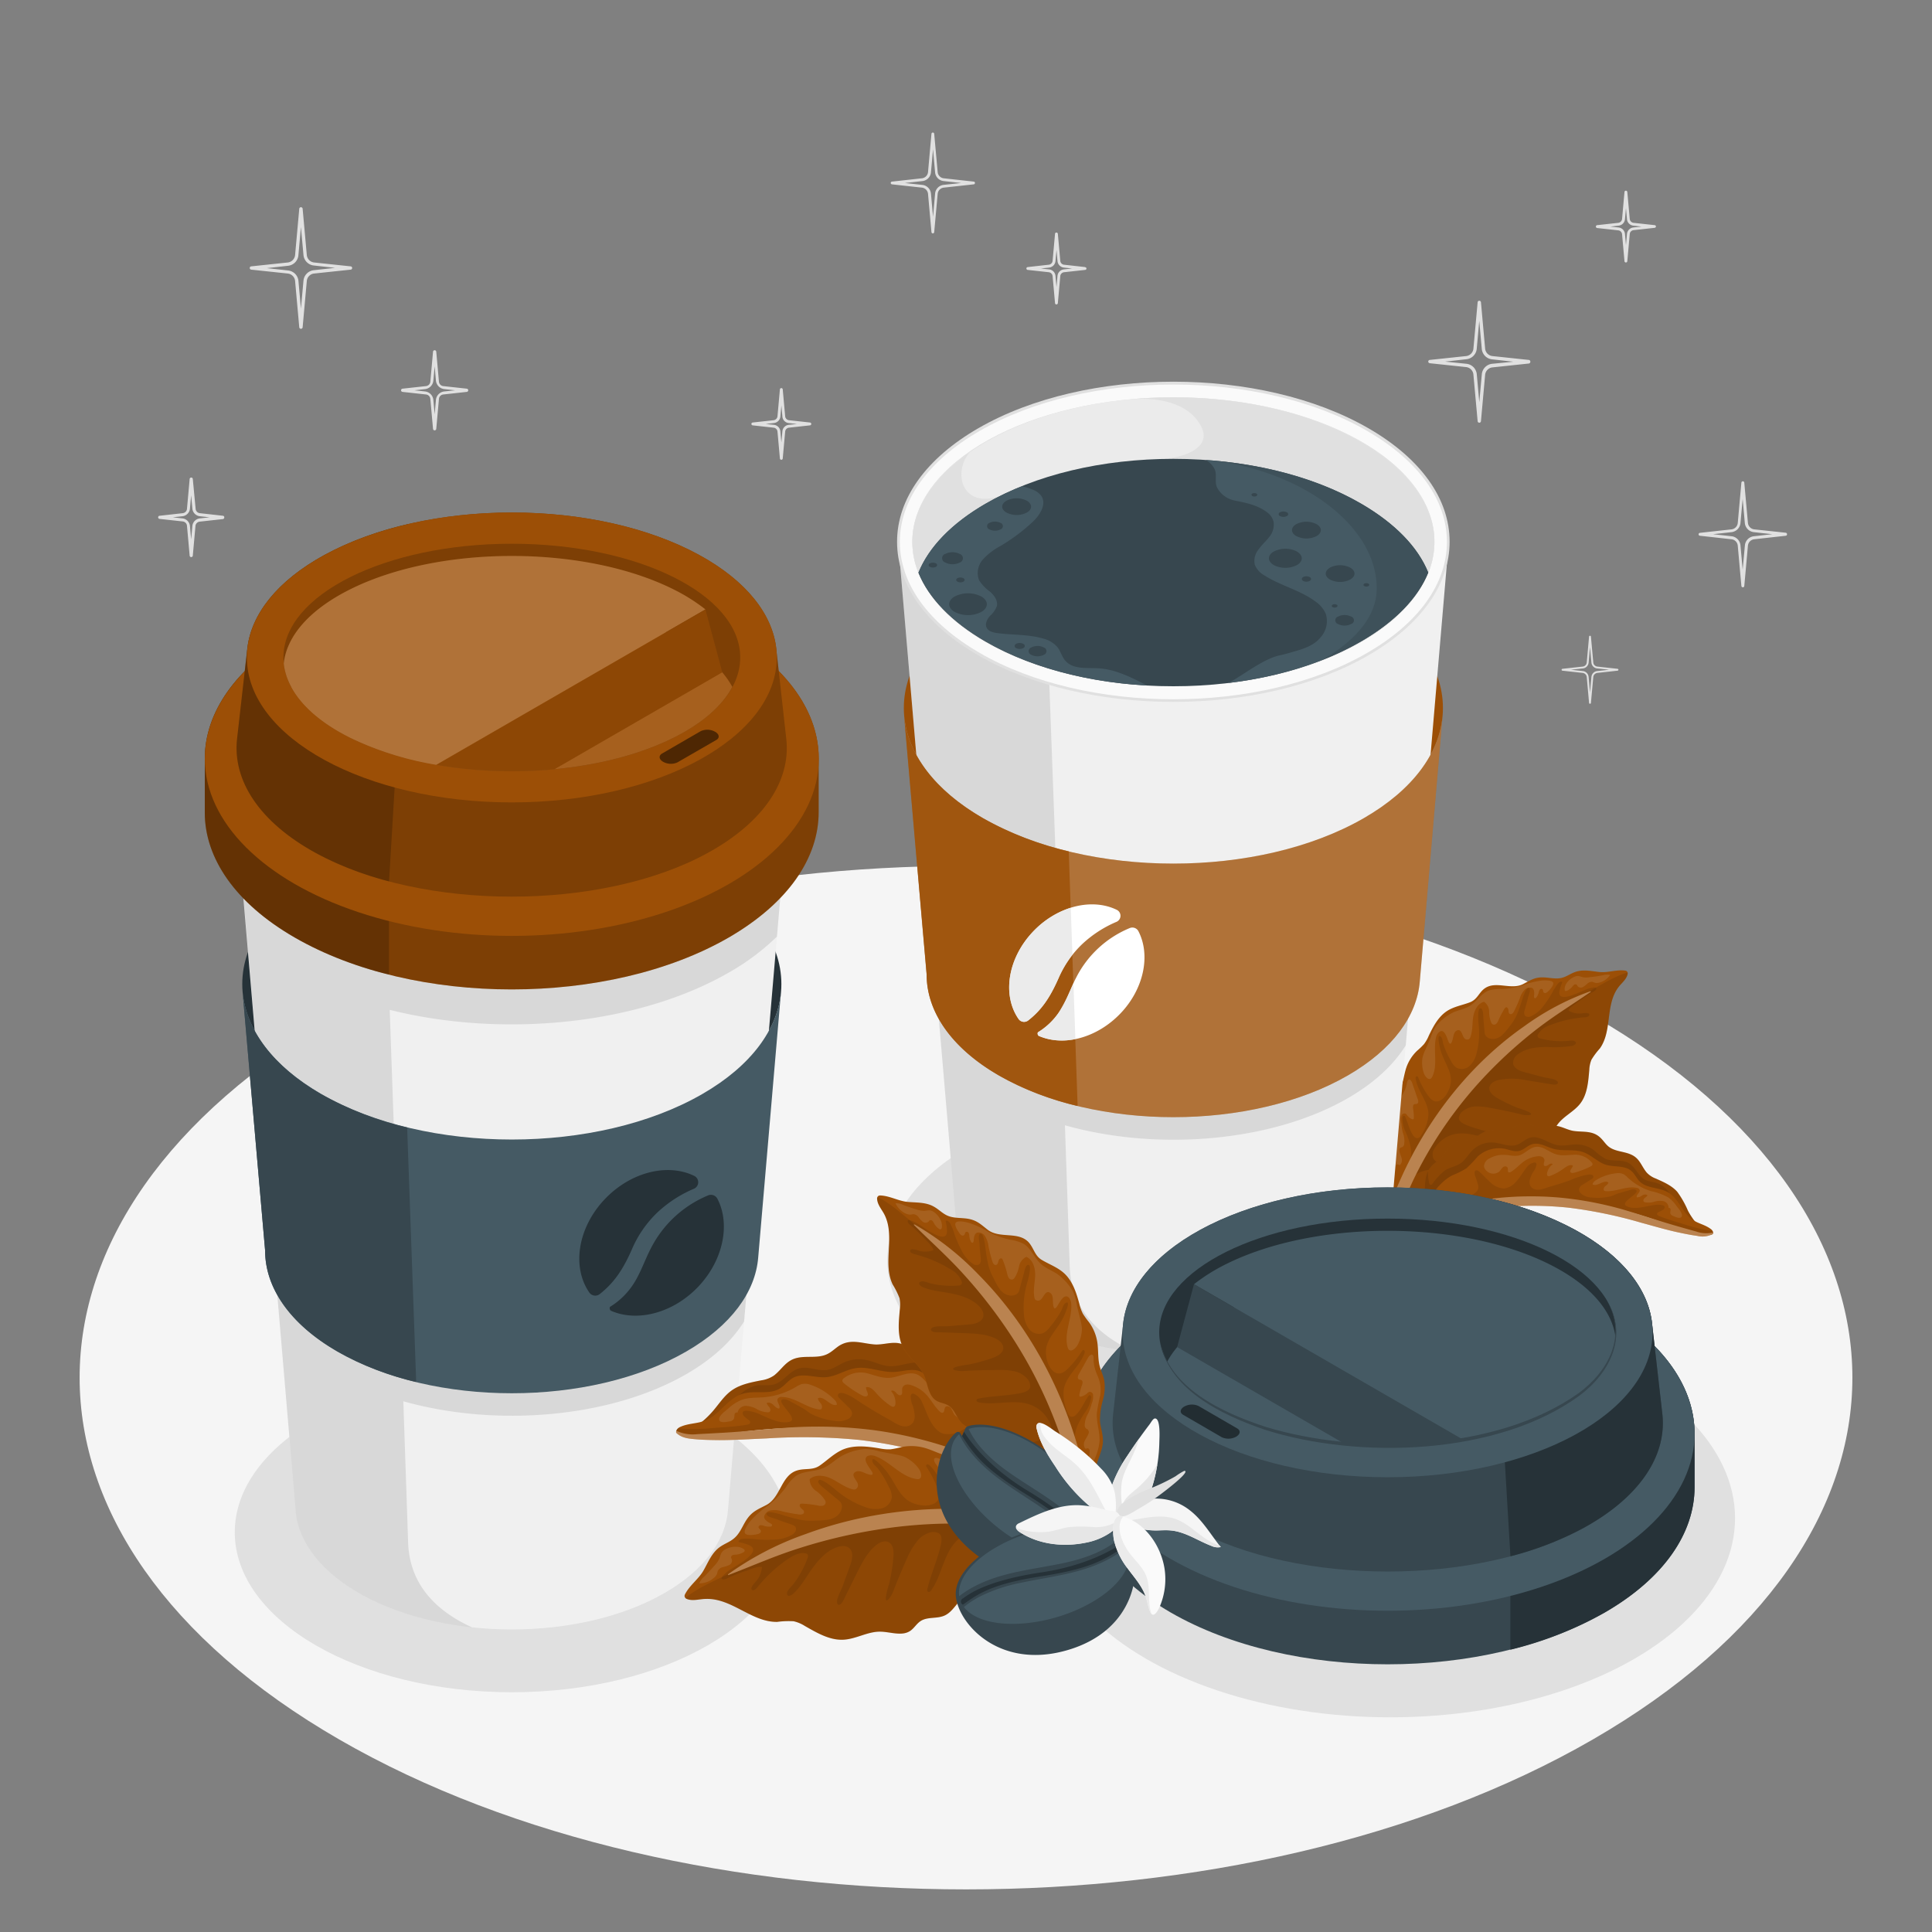<svg xmlns="http://www.w3.org/2000/svg" viewBox="0 0 500 500"><rect x="0" y="0" width="500" height="500" fill="#808080" stroke="none"/><g id="freepik--Floor--inject-1270"><path id="freepik--floor--inject-1270" d="M87.8,262.88c-89.59,51.72-89.59,135.57,0,187.3s234.83,51.72,324.41,0,89.59-135.58,0-187.3S177.38,211.16,87.8,262.88Z" style="fill:#f5f5f5"></path></g><g id="freepik--Shadows--inject-1270"><ellipse id="freepik--Shadow--inject-1270" cx="132.45" cy="396.56" rx="71.69" ry="41.39" style="fill:#e0e0e0"></ellipse><ellipse id="freepik--shadow--inject-1270" cx="301.31" cy="326.1" rx="71.69" ry="41.39" style="fill:#e0e0e0"></ellipse><ellipse id="freepik--shadow--inject-1270" cx="359.8" cy="392.92" rx="89.23" ry="51.52" style="fill:#e0e0e0"></ellipse></g><g id="freepik--leaves-2--inject-1270"><g id="freepik--Leaf--inject-1270"><path d="M360.24,289.5a11.48,11.48,0,0,1,.51-4.64c.44-1.11,1.17-2.07,1.66-3.14.8-1.73.94-3.68,1.56-5.48a11,11,0,0,1,2.79-4.32,18.76,18.76,0,0,0,1.76-1.69,9.74,9.74,0,0,0,1.23-2.15c1.17-2.46,2.51-5,4.8-6.47,1.78-1.13,3.89-1.46,5.83-2.2s2.29-2.41,3.75-3.53c2.9-2.21,6.9.45,10.09-1.22,1.62-.85,2.73-1.64,4.66-1.71,1.59-.06,3.19.42,4.75.22s2.59-1.11,4-1.61c2.07-.76,4.26-.21,6.37,0s4.33-.65,6.51-.38a1.05,1.05,0,0,1,.49.16.76.76,0,0,1,.23.76c-.29,1.38-1.61,2.35-2.41,3.43-3.43,4.63-1.51,11.25-4.79,15.83a18.5,18.5,0,0,0-2.17,2.91,7.71,7.71,0,0,0-.55,2.62c-.27,3-.48,6.3-2.35,8.72-1.68,2.17-4.46,3.32-6,5.59-1.29,1.88-1.83,4.58-4,5.4-1,.38-2.08.25-3,.64-1.68.67-2.43,2.67-4,3.63-1.86,1.15-4.35.51-6.34,1.41-1.59.71-2.63,2.29-4.15,3.12-1.91,1-4,.48-5.95,1s-3.54,1.77-5.45,2.31c-1.11.31-2.28.36-3.41.6a14.4,14.4,0,0,0-4.42,1.93c-.42.25-1,.51-1.35.18a1,1,0,0,1-.25-.45,21.23,21.23,0,0,1-1.66-6c-.12-2-.83-4-.45-6.06.29-1.56,1.14-3,1.52-4.49A17.51,17.51,0,0,0,360.24,289.5Z" style="fill:#9C4F06"></path><path d="M397.89,257.7a5.09,5.09,0,0,1-.31.45.44.44,0,0,1-.27.2.32.32,0,0,1-.3-.25.94.94,0,0,1,0-.41c.08-.62.12-1.65-.49-2a1.87,1.87,0,0,0-1.8.33,5.35,5.35,0,0,0-1.41,2.39,34.58,34.58,0,0,1-1.5,3.35c-.2.38-.56.83-1,.67s-.38-.62-.42-1-.31-.86-.67-.73a.73.73,0,0,0-.33.32,22.57,22.57,0,0,0-1.58,3,2.67,2.67,0,0,1-.53.89.84.84,0,0,1-.95.2,1,1,0,0,1-.36-.4,7.4,7.4,0,0,1-.58-2.9,3.11,3.11,0,0,0-1.31-2.55c-1.67.42-2.57,2.26-2.83,4s-.1,3.49-.71,5.1a1.17,1.17,0,0,1-.33.53,1,1,0,0,1-1.35-.34c-.49-.65-.65-2.47-1.89-1.83-1,.54-.8,2.32-1.39,3.2a.33.33,0,0,1-.17.16c-.19.07-.36-.15-.45-.33-.36-.75-.77-2.36-1.5-2.81s-1.59.63-1.77,1.34c-.89,3.41.53,7.28-1.05,10.42a1.08,1.08,0,0,1-.26.37c-.8.67-1.74-.78-1.91-1.39a8.39,8.39,0,0,1-.33-3.94,10.18,10.18,0,0,1,.69-1.94l1.45-3.28a11.9,11.9,0,0,1,1.4-3,12.89,12.89,0,0,1,4.44-3.52c1.44-.63,3.05-.89,4.37-1.74,1.74-1.11,2.84-3.16,4.77-3.9a10.41,10.41,0,0,1,3.35-.4,21.15,21.15,0,0,0,5.42-.92,20.9,20.9,0,0,1,5.26-1.31c.58,0,2.4-.09,2.66.59s-1,2-1.41,2.34a1.26,1.26,0,0,1-.51.32.53.53,0,0,1-.55-.16c-.18-.23-.08-.61-.3-.81a.49.49,0,0,0-.68.12,1.82,1.82,0,0,0-.29.72A4.22,4.22,0,0,1,397.89,257.7Z" style="fill:#fff;opacity:0.1"></path><path d="M407.49,252.78a2.19,2.19,0,0,1,1-.19,6.58,6.58,0,0,1,1.11.31,5.29,5.29,0,0,0,1.82,0q1.73-.18,3.42-.51a4,4,0,0,1,1.87-.07,4.86,4.86,0,0,1-2.89,2,2.13,2.13,0,0,1-1.09,0,5.25,5.25,0,0,0-.63-.22,1.7,1.7,0,0,0-1.33.49,5.52,5.52,0,0,1-1.17.88,1.07,1.07,0,0,1-1.32-.26,1.76,1.76,0,0,0-.23-.37.59.59,0,0,0-.66,0,2.59,2.59,0,0,0-.48.51,3.92,3.92,0,0,1-1.26,1c-1.17.6-.65-1.22-.36-1.68A4.69,4.69,0,0,1,407.49,252.78Z" style="fill:#fff;opacity:0.1"></path><path d="M365.18,279.7a2,2,0,0,1,.32.67l1.4,4.05a1.76,1.76,0,0,1,.14.75.61.61,0,0,1-.45.55c-.14,0-.29,0-.43,0a.61.61,0,0,0-.45.49,1.84,1.84,0,0,0,0,.7,16,16,0,0,1,.2,2.29c0,.18,0,.41-.21.46a.38.38,0,0,1-.23,0,3.19,3.19,0,0,1-1.28-1,1.52,1.52,0,0,0-.45-.46.83.83,0,0,0-1,.42,4.58,4.58,0,0,0-.07,2.18,13.7,13.7,0,0,0,.39,2.39,5.8,5.8,0,0,1,.33,3,1,1,0,0,1-.54.7c-.1,0-.21.05-.31.1-.37.16-.43.65-.36,1,.11.59.39,1.13.54,1.71a1.75,1.75,0,0,1-.31,1.69.36.36,0,0,1-.29.12c-.1,0-.17-.1-.26-.14a.45.45,0,0,0-.55.16,1.22,1.22,0,0,0-.2.59c-.11,1,0,2.09-.56,2.9,0,0-.06.09-.11.1a.28.28,0,0,1-.13,0,1.46,1.46,0,0,1-.49-.89,13.35,13.35,0,0,1-.61-4.85c.25-2.26,1.53-4.3,1.81-6.56a36.62,36.62,0,0,0,0-4.19,7.76,7.76,0,0,1,1.11-4c.3-.51.64-1,.93-1.5a8.5,8.5,0,0,0,1-2.52C364.12,280,364.44,278.81,365.18,279.7Z" style="fill:#fff;opacity:0.1"></path><path d="M407,259.19c6.48-3.91,11.33-6.83,14.23-7.48a.92.92,0,0,1,0,.37c-.29,1.38-1.61,2.35-2.41,3.43-3.43,4.63-1.51,11.25-4.79,15.83a18.5,18.5,0,0,0-2.17,2.91,7.71,7.71,0,0,0-.55,2.62c-.27,3-.48,6.3-2.35,8.72-1.68,2.17-4.46,3.32-6,5.59-1.29,1.88-1.83,4.58-4,5.4-1,.38-2.08.25-3,.64-1.68.67-2.43,2.67-4,3.63-1.86,1.15-4.35.51-6.34,1.41-1.59.71-2.63,2.29-4.15,3.12-1.91,1-4,.48-5.95,1s-3.54,1.77-5.45,2.31c-1.11.31-2.28.36-3.41.6a14.4,14.4,0,0,0-4.42,1.93,2.27,2.27,0,0,1-.75.32A108.78,108.78,0,0,1,368,297.25C379.29,276.55,398.4,264.36,407,259.19Z" style="opacity:0.1"></path><path d="M401,280.54l.83.12c1.65.23,1.86-.8.33-1.31-1-.33-2.06-.39-3.08-.66l-4.84-1.3c-1-.26-2.34-.89-2.63-2a2.7,2.7,0,0,1,1.35-2.64c2.09-1.5,4.81-1.78,7.38-1.8a29.59,29.59,0,0,0,6.52-.28c.61-.15,1.49-.74.61-1.24-.52-.29-1.72,0-2.3,0a21.61,21.61,0,0,1-6.46-.64c-.33-.09-.72-.24-.79-.58a.81.81,0,0,1,.1-.5,5.54,5.54,0,0,1,3.21-2.42,29.94,29.94,0,0,1,8.6-2c.36,0,1.74-.1,1.45-.82-.21-.53-1.82-.19-2.27-.17a5.57,5.57,0,0,1-3.09-.76c.39-.95,1.91-1.8,2.71-2.41,1.1-.82,2.24-1.59,3.42-2.3a2.69,2.69,0,0,0,.93-.65c.73-1.11-1.36-.44-1.77-.36-1.37.29-8.66,4.57-7.55.32a13.65,13.65,0,0,1,.68-1.95c-.31-.31-.84,0-1.13.34a16.56,16.56,0,0,0-1.61,2.57,25.55,25.55,0,0,1-2.11,3.16,8.07,8.07,0,0,1-3.3,2.76,1.38,1.38,0,0,1-1.55-.17,1.56,1.56,0,0,1-.09-1.29c.28-1.13.66-2.2.88-3.32.1-.48.84-2.1.33-2.5-.73-.57-1.66,2.51-1.83,3a38.83,38.83,0,0,1-1.42,4,13.66,13.66,0,0,1-1.82,2.87,16,16,0,0,1-2,2.33,3.89,3.89,0,0,1-1.83.9,2.84,2.84,0,0,1-1.53-.16,1.89,1.89,0,0,1-.57-.33,1.61,1.61,0,0,1-.54-1.09c-.12-1.33-.23-2.66-.35-4,0-.39,0-2.64-.92-2.25-.39.16-.39,1.75-.39,2.1a21.56,21.56,0,0,0,.13,2.26,20.51,20.51,0,0,1-.59,7.36,6.4,6.4,0,0,1-1.76,3.11,3,3,0,0,1-3.36.5,4.53,4.53,0,0,1-1.54-1.91,21.22,21.22,0,0,1-1.94-4.29c-.15-.52-.15-1.36-.55-1.78-.7-.72-.7.33-.64.85a15,15,0,0,0,1,4c.87,2.18,2.28,4.27,2.19,6.61a6.86,6.86,0,0,1-1,3.11,4.38,4.38,0,0,1-1.82,1.89c-1.44.7-2.38-.26-3.18-1.4a23.05,23.05,0,0,1-2.48-4.58.45.45,0,0,0-.2-.28.34.34,0,0,0-.43.19.84.84,0,0,0,0,.52c.51,3.21,3.24,5.85,3.29,9.1a10.39,10.39,0,0,1-1.73,5.19c-.28.5-.7,1.06-1.27,1a1.35,1.35,0,0,1-.9-.64c-1.05-1.43-1.34-3.27-2.12-4.87a.44.44,0,0,0-.25-.28c-.25-.07-.42.25-.45.51a7.46,7.46,0,0,0,.79,3.62,20.39,20.39,0,0,1,1.25,3.62c.93,4.51-2,8.38-2.4,12.75,1-2.17,2-4.38,4.18-5.55a9,9,0,0,1,6-.85c1.33.29,3,1.28,4.43,1,1.83-.34-1.74-1.42-2.22-1.63-.93-.41-1.85-.85-2.75-1.33a3.18,3.18,0,0,1-1.22-.95,2.76,2.76,0,0,1,.36-2.91,8.09,8.09,0,0,1,5.2-3.56c4.06-.79,8.09,1.61,12.22,1.58.3,0,.68-.1.7-.39s-.26-.42-.5-.51c-2.81-1.09-5.79-1.65-8.62-2.68-.91-.33-2.89-1-2.82-2.19a2.43,2.43,0,0,1,.86-1.61,5.51,5.51,0,0,1,3.4-1.34,15.33,15.33,0,0,1,3.69.34c2.86.51,5.71,1.11,8.53,1.8.71.17,3.35.3,1.65-.69a17.26,17.26,0,0,0-2.7-1,39.27,39.27,0,0,1-5.55-2.66c-1-.6-2.18-1.53-2-2.71.15-1,1.21-1.61,2.19-1.89a17.76,17.76,0,0,1,7.26,0Z" style="opacity:0.1"></path><path d="M357,320.57c5.78-21.67,19-42.09,37.51-55a67.47,67.47,0,0,1,17-9c.07,0,.29,0,.16.13-4.52,3.12-9.2,6-13.55,9.33a116.56,116.56,0,0,0-12.85,11.47,107.17,107.17,0,0,0-18.93,26.7,96.4,96.4,0,0,0-6.58,17.48C359.13,323.72,356.46,322.4,357,320.57Z" style="fill:#9C4F06"></path><path d="M357,320.57c5.78-21.67,19-42.09,37.51-55a67.47,67.47,0,0,1,17-9c.07,0,.29,0,.16.13-4.52,3.12-9.2,6-13.55,9.33a116.56,116.56,0,0,0-12.85,11.47,107.17,107.17,0,0,0-18.93,26.7,96.4,96.4,0,0,0-6.58,17.48C359.13,323.72,356.46,322.4,357,320.57Z" style="fill:#fff;opacity:0.3"></path></g><g id="freepik--leaf--inject-1270"><path d="M367.54,313.78c4.86-1.37,9.72-2.77,14.64-3.95,2.75-.66,5.48-1.4,8.28-1.84a45.14,45.14,0,0,1,7.89-.26,70.76,70.76,0,0,1,16.09,1.95c7.82,2,15.31,5.1,22.94,7.7a22.36,22.36,0,0,0,3.29.93,18.88,18.88,0,0,1-3.84-5,24.1,24.1,0,0,0-2.75-4.86c-1.46-1.66-3.56-2.54-5.56-3.44a6.1,6.1,0,0,1-2.38-1.58c-1.41-1.73-1.74-3.61-4-4.62-1.91-.87-4.24-.77-5.87-2.1-.76-.62-1.28-1.49-2-2.18-2-2-4.43-1.49-6.93-1.83-1.78-.24-3.39-1.39-5.2-1.36-1.11,0-2.2.49-3.31.44-1.43-.07-2.72-1-4.15-1-2.26,0-4.18,2.15-6.44,2.06-.78,0-1.52-.34-2.3-.36-2.1,0-3.73,2-5.77,2.53-1.25.36-2.64.16-3.81.75-1.47.74-2.16,2.48-3.29,3.71-.94,1-2.2,1.7-3,2.8C367.67,305.42,369.74,310.45,367.54,313.78Z" style="fill:#9C4F06"></path><path d="M367.54,313.78c4.86-1.37,9.72-2.77,14.64-3.95,2.75-.66,5.48-1.4,8.28-1.84a45.14,45.14,0,0,1,7.89-.26,70.76,70.76,0,0,1,16.09,1.95c7.82,2,15.31,5.1,22.94,7.7a22.36,22.36,0,0,0,3.29.93,18.88,18.88,0,0,1-3.84-5,24.1,24.1,0,0,0-2.75-4.86c-1.46-1.66-3.56-2.54-5.56-3.44a6.1,6.1,0,0,1-2.38-1.58c-1.41-1.73-1.74-3.61-4-4.62-1.91-.87-4.24-.77-5.87-2.1-.76-.62-1.28-1.49-2-2.18-2-2-4.43-1.49-6.93-1.83-1.78-.24-3.39-1.39-5.2-1.36-1.11,0-2.2.49-3.31.44-1.43-.07-2.72-1-4.15-1-2.26,0-4.18,2.15-6.44,2.06-.78,0-1.52-.34-2.3-.36-2.1,0-3.73,2-5.77,2.53-1.25.36-2.64.16-3.81.75-1.47.74-2.16,2.48-3.29,3.71-.94,1-2.2,1.7-3,2.8C367.67,305.42,369.74,310.45,367.54,313.78Z" style="opacity:0.1"></path><path d="M382.18,309.83c-4.92,1.18-9.78,2.58-14.64,3.95,2-3,.48-7.46,2-10.63a15.38,15.38,0,0,0,.33,3.08c.05.24.29.46.52.39a.69.69,0,0,0,.33-.28,18.15,18.15,0,0,1,3-3.26c1.36-1.06,3.28-1.14,4.65-2.3,1-.88,1.73-2.12,2.7-3.09a7,7,0,0,1,5.51-2c2,.17,4.09,1.26,6,.58,1.19-.42,2.12-1.44,3.32-1.81,2.47-.74,4.77,1.5,7.29,1.92,1.65.28,3.34-.24,5-.2a7.53,7.53,0,0,1,4.35,1.51,15.49,15.49,0,0,0,2.89,2.19c1.86.82,4.18.09,6,1.08s2.42,3.25,4.13,4.25c1.2.7,2.71.63,4,1.24a8.32,8.32,0,0,1,2.85,2.81,48.85,48.85,0,0,1,5.29,8.28l-.35-.12c-7.63-2.6-15.12-5.7-22.94-7.7a70.76,70.76,0,0,0-16.09-1.95,45.14,45.14,0,0,0-7.89.26C387.66,308.43,384.93,309.17,382.18,309.83Z" style="opacity:0.1"></path><path d="M441.81,319.57c.59.05,1.92.1,1.45-.93a1.67,1.67,0,0,0-.6-.64c-1.78-1.29-3.87-1.42-5.52-3.05-2-1.95-3-4.94-5.39-6.34s-5.5-.95-7.41-2.86c-.81-.81-1.27-1.95-2.14-2.7-1.77-1.53-4.47-.93-6.68-1.64-2-.65-3.6-2.42-5.62-3.17-2.49-.94-5.33-.22-7.89-.93-1.83-.51-3.64-1.74-5.48-1.19-1.21.36-2.15,1.46-3.38,1.74s-2.41-.27-3.61-.53a8.06,8.06,0,0,0-7.13,2,38.22,38.22,0,0,1-2.87,3,20.11,20.11,0,0,1-3.5,1.76c-4.51,2.17-7.51,8.37-10.17,12.71,2.35-1.36,10.73-3.79,13.38-4.22,18.46-3,32.1-2.78,49.69,3.33C433.17,317.35,437.35,319.19,441.81,319.57Z" style="fill:#9C4F06"></path><path d="M366.14,316.63c2.71-3.07,6.79-4.95,10.76-6.09.93-.27,1.83-.6,2.77-.84a4.85,4.85,0,0,0,2.38-1.24,1.85,1.85,0,0,0,.5-.85,2.62,2.62,0,0,0-.12-1.27c-.2-.69-.42-1.38-.67-2-.15-.42-.36-1.54.43-1.46a1.2,1.2,0,0,1,.6.31c1.08.91,2,2,3.06,2.94a5.44,5.44,0,0,0,3.41,1.45,4.9,4.9,0,0,0,3.09-1.75c1-1.07,1.73-2.38,2.63-3.54a3.17,3.17,0,0,1,2.1-1.44.59.59,0,0,1,.43.11.62.62,0,0,1,.13.48,4.72,4.72,0,0,1-.9,1.94,7.25,7.25,0,0,0-.69,1.53,2.67,2.67,0,0,0-.09,1.78,1.93,1.93,0,0,0,1.29,1.12c1.21.36,2.6-.32,3.77-.66,1.84-.52,3.66-1.11,5.46-1.75a17.9,17.9,0,0,1,4.88-1.46c.43,0,1,.14,1,.57s-.29.53-.55.7l-2.14,1.34a1.89,1.89,0,0,0-1,1.1,1.41,1.41,0,0,0,.4,1.14,4.16,4.16,0,0,0,2.71,1.11,14.32,14.32,0,0,0,5-.28c.72-.18,1.33-.57,2.05-.78.89-.26,1.79-.54,2.69-.77a3.14,3.14,0,0,1,1.62-.22c2.08.72-4.26,3.25-2.18,4.3s5,0,7.24-.31c.42-.05,3.3-.3,2.47,1a1.22,1.22,0,0,1-.39.32,10.15,10.15,0,0,1-1,.51.7.7,0,0,0-.43.34.45.45,0,0,0,.13.46,1.16,1.16,0,0,0,.43.25c2.3.94,4.73,1.58,7.09,2.32a34.22,34.22,0,0,0,6.62,1.47,1.59,1.59,0,0,1,.13.22c.47,1-.86,1-1.45.93-4.46-.38-8.64-2.22-12.87-3.69-17.59-6.11-31.23-6.35-49.69-3.33C376.69,313,368.79,315.25,366.14,316.63Z" style="opacity:0.1"></path><path d="M354.45,323.84a21,21,0,0,1,6.64-6,41.89,41.89,0,0,1,7.31-3.57,73.1,73.1,0,0,1,16.79-3.94,85,85,0,0,1,18.24-.41,90,90,0,0,1,18.45,3.66c3.79,1.14,7.54,2.41,11.35,3.51,1.91.56,3.82,1.09,5.74,1.63a8,8,0,0,0,4.2.29c.22-.06.17.31,0,.39a5.67,5.67,0,0,1-3.95.44c-1.68-.22-3.34-.57-5-.92-3.19-.69-6.34-1.64-9.5-2.49a118.19,118.19,0,0,0-18.91-3.9c-11.57-1.18-23.72-.25-34.84,3.69a43.45,43.45,0,0,0-8,3.71,41.48,41.48,0,0,0-3.67,2.55c-1.08.82-2,1.79-3.15,2.57a1.17,1.17,0,0,1-1.43,0A1,1,0,0,1,354.45,323.84Z" style="fill:#9C4F06"></path><path d="M354.45,323.84a21,21,0,0,1,6.64-6,41.89,41.89,0,0,1,7.31-3.57,73.1,73.1,0,0,1,16.79-3.94,85,85,0,0,1,18.24-.41,90,90,0,0,1,18.45,3.66c3.79,1.14,7.54,2.41,11.35,3.51,1.91.56,3.82,1.09,5.74,1.63a8,8,0,0,0,4.2.29c.22-.06.17.31,0,.39a5.67,5.67,0,0,1-3.95.44c-1.68-.22-3.34-.57-5-.92-3.19-.69-6.34-1.64-9.5-2.49a118.19,118.19,0,0,0-18.91-3.9c-11.57-1.18-23.72-.25-34.84,3.69a43.45,43.45,0,0,0-8,3.71,41.48,41.48,0,0,0-3.67,2.55c-1.08.82-2,1.79-3.15,2.57a1.17,1.17,0,0,1-1.43,0A1,1,0,0,1,354.45,323.84Z" style="fill:#fff;opacity:0.3"></path><path d="M435.21,314.86c-.34.7-1.63.06-2.09-.12s-.78-.37-.85-.78a5.14,5.14,0,0,1,.09-.87c0-.3-.29-.63-.53-.47a1.73,1.73,0,0,0-1.34-1.76,4.79,4.79,0,0,0-2.37.14,5,5,0,0,1-2.38.15.69.69,0,0,1-.32-.16c-.24-.24-.07-.68.19-.91s.59-.4.76-.7c-.32-.39-.94-.25-1.38,0a2.29,2.29,0,0,1-1.38.5c-.26-.67.93-1.25.73-1.94a.94.94,0,0,0-.79-.53c-2.64-.54-5.33,1.07-8,.85a.78.78,0,0,1-.33-.09c-.38-.22-.17-.85.17-1.15s.79-.55.86-1c-1.17-.81-2.79,1.15-4.07.52,0-.41.35-.73.69-1a12.33,12.33,0,0,1,5.35-1.89,3.44,3.44,0,0,1,1.91.21,4.59,4.59,0,0,1,1.1.87,15.62,15.62,0,0,0,6,3.52,17.13,17.13,0,0,1,4.45,1.6,8.68,8.68,0,0,1,2.21,2.27c.4.54,1.61,1.85,1.37,2.62Z" style="fill:#fff;opacity:0.1"></path><path d="M411.92,300.81a.75.75,0,0,1,.23.57.76.76,0,0,1-.45.46,22.56,22.56,0,0,1-4.13,1.62c-.42.13-1,.2-1.18-.21s.58-1,.67-1.59c-.76-.4-1.63.21-2.33.72a14.86,14.86,0,0,1-3.42,1.89c-.28.11-.63.2-.83,0a.73.73,0,0,1-.1-.6,3.51,3.51,0,0,1,1.47-2.35c-.25-.34-.77-.12-1.11.13s-.85.49-1.12.18.08-.87.09-1.32a1.06,1.06,0,0,0-.65-.94,2.33,2.33,0,0,0-1.17-.12,7.28,7.28,0,0,0-3.35,1.22c-1.22.82-2.18,2-3.45,2.78-.23.14-.53.26-.74.09s0-.8-.21-1.18-.8-.4-1.16-.11a9,9,0,0,0-.87,1.07,2.49,2.49,0,0,1-3.42-.13,1.89,1.89,0,0,1-.63-1.13,2.35,2.35,0,0,1,1.44-2.07,7,7,0,0,1,3.71-.91c1.37,0,2.78.51,4.1.09s2.56-1.91,4.07-2.15c1.74-.29,3.24,1.11,4.88,1.76,1.85.73,3.6.27,5.49.26A5.65,5.65,0,0,1,411.92,300.81Z" style="fill:#fff;opacity:0.1"></path></g></g><g id="freepik--coffee-cup-2--inject-1270"><g id="freepik--coffee-cup--inject-1270"><ellipse cx="303.67" cy="183.23" rx="69.76" ry="40.28" style="fill:#9C4F06"></ellipse><path d="M354,111.16c-27.8-16-72.86-16-100.65,0-14.87,8.59-21.77,20-20.73,31.27h0l15.12,177.05h0c.65,7.74,6.1,15.38,16.34,21.3,21.87,12.62,57.33,12.62,79.21,0,10.24-5.92,15.69-13.56,16.33-21.3h0l15.13-177.07h0C375.77,131.19,368.87,119.75,354,111.16Z" style="fill:#f0f0f0"></path><path d="M232.61,142.43l15.12,177.05v0a21.82,21.82,0,0,0,4.57,11.33,38.81,38.81,0,0,0,11.77,10c8.3,4.79,18.56,7.76,29.29,8.91-9.19-4.19-16.16-11-16.52-22-.24-7.32-.69-20.73-1.24-36.5,23.83,6.73,53.4,4.39,73.21-7,6.92-4,11.91-8.69,15-13.69l5.83-68.3c-3.33,5.62-8.87,10.89-16.63,15.37-21.55,12.44-53.69,15-79.68,7.78-.38-10.92-1.22-33.53-1.77-48.4a82.93,82.93,0,0,1-18.2-7.63C240.43,161.8,233.52,152.19,232.61,142.43Z" style="opacity:0.1"></path><ellipse cx="303.67" cy="140.22" rx="71.17" ry="41.09" style="fill:#fafafa"></ellipse><path d="M303.67,181.65c-18.29,0-36.58-4-50.51-12.06-13.56-7.83-21-18.26-21-29.38s7.47-21.54,21-29.37c27.86-16.08,73.17-16.08,101,0,13.57,7.83,21,18.26,21,29.37s-7.46,21.55-21,29.38C340.26,177.63,322,181.65,303.67,181.65Zm0-82.13c-18.15,0-36.31,4-50.13,12-13.32,7.69-20.66,17.89-20.66,28.72s7.34,21,20.66,28.73c27.64,16,72.62,16,100.27,0,13.32-7.69,20.65-17.89,20.65-28.73s-7.33-21-20.65-28.72C340,103.51,321.83,99.52,303.67,99.52Z" style="fill:#e0e0e0"></path><ellipse cx="303.67" cy="140.22" rx="67.56" ry="37.39" style="fill:#e0e0e0"></ellipse><path d="M373.34,185.31l-5.9,68.7c-.72,8.84-6.93,17.56-18.63,24.32-24.93,14.39-65.35,14.39-90.28,0-12.5-7.22-18.73-16.68-18.7-26.14l-5.8-66.6c1,9.51,7.73,18.86,20.31,26.12,27.25,15.72,71.42,15.72,98.66,0,12.7-7.33,19.48-16.79,20.33-26.4Z" style="fill:#9C4F06"></path><path d="M373.34,185.31l-5.9,68.7c-.72,8.84-6.93,17.56-18.63,24.32-24.93,14.39-65.35,14.39-90.28,0-12.5-7.22-18.73-16.68-18.7-26.14l-5.8-66.6c1,9.51,7.73,18.86,20.31,26.12,27.25,15.72,71.42,15.72,98.66,0,12.7-7.33,19.48-16.79,20.33-26.4Z" style="fill:#fff;opacity:0.2"></path><path d="M276.59,220.34a84.6,84.6,0,0,1-22.25-8.63C241.76,204.45,235,195.1,234,185.59l5.8,66.6c0,9.46,6.2,18.92,18.7,26.14a77.33,77.33,0,0,0,20.39,7.91Z" style="fill:#9C4F06;opacity:0.8"></path><path d="M280.15,244.26a30.12,30.12,0,0,1,8.78-5.68,1.71,1.71,0,0,0,.14-3.09c-6.37-3.15-15.34-1.06-21.67,5.56-6.68,7-8.07,16.6-3.75,22.73a1.74,1.74,0,0,0,2.45.31c3.41-2.67,5.59-5.82,7.83-10.89A26.91,26.91,0,0,1,280.15,244.26Zm14.43-3.34a1.77,1.77,0,0,0-2.22-.73,27.17,27.17,0,0,0-13.81,12.74c-1.59,3-2.64,6.43-4.63,9.24a17.71,17.71,0,0,1-5.23,4.94c-.28.17-.17.86.19,1,6.33,2.76,14.95.59,21.09-5.83S297.82,247.06,294.58,240.92Z" style="fill:#fff"></path><path d="M266.1,264.09c3.41-2.67,5.59-5.82,7.83-10.89a29.45,29.45,0,0,1,3.61-6.09l-.43-12.18a23,23,0,0,0-9.71,6.12c-6.68,7-8.07,16.6-3.75,22.73A1.74,1.74,0,0,0,266.1,264.09Z" style="fill:#e6e6e6;opacity:0.8"></path><path d="M277.8,254.46a48.38,48.38,0,0,1-3.88,7.71,17.71,17.71,0,0,1-5.23,4.94c-.28.17-.17.86.19,1a15.71,15.71,0,0,0,9.43.8Z" style="fill:#e6e6e6;opacity:0.8"></path><path d="M255,114.48c12.92-7.52,30.21-11.65,48.66-11.65s35.75,4.13,48.68,11.65c12.17,7.07,18.88,16.21,18.88,25.74a21.17,21.17,0,0,1-1.59,8c-2.65-6.58-8.57-12.71-17.29-17.78-12.93-7.51-30.22-11.65-48.68-11.65S267.92,122.89,255,130.4c-8.73,5.07-14.64,11.2-17.3,17.78a21.17,21.17,0,0,1-1.59-8C236.11,130.7,242.82,121.55,255,114.48Z" style="fill:#ebebeb"></path><path d="M303.66,102.83c18.46,0,35.75,4.13,48.68,11.65,12.17,7.07,18.88,16.21,18.88,25.74a21.17,21.17,0,0,1-1.59,8c-2.65-6.58-8.57-12.71-17.29-17.78-12.93-7.51-30.22-11.65-48.68-11.65-1.15,0-2.3,0-3.44,0,4.44,0,13.8-2.3,10.65-8.41-3.29-6.39-11.63-7.5-17.75-7.1C296.57,103,300.1,102.83,303.66,102.83Z" style="fill:#e0e0e0"></path><path d="M236.11,140.22c0-8.41,5.24-16.53,14.86-23.18-4.51,5.26-2,14.68,7.77,11.34l.08,0c-1.31.65-2.59,1.33-3.82,2-8.73,5.07-14.64,11.2-17.3,17.78A21.17,21.17,0,0,1,236.11,140.22Z" style="fill:#e0e0e0"></path><path d="M255,130.4c12.92-7.51,30.21-11.65,48.66-11.65s35.75,4.14,48.68,11.65c8.72,5.07,14.64,11.2,17.29,17.78-2.66,6.57-8.57,12.71-17.3,17.77-12.92,7.52-30.21,11.65-48.67,11.65S267.92,173.47,255,166c-8.73-5.06-14.64-11.2-17.3-17.77C240.36,141.6,246.27,135.47,255,130.4Z" style="fill:#37474f"></path><path d="M312.07,119.05a6,6,0,0,1,2.17,2.16c.91,1.59-.09,3.56.84,5.14a6.48,6.48,0,0,0,4.27,3.14c2.43.56,6.09,1,8.93,3.38a4.17,4.17,0,0,1,1.33,2.23,5,5,0,0,1-1.16,3.9c-.84,1.11-1.91,2-2.72,3.18a4.65,4.65,0,0,0-1,3.93,5.43,5.43,0,0,0,2.48,2.79c4.16,2.68,9.2,3.79,13.17,6.73a7.6,7.6,0,0,1,2.7,3.15,6.23,6.23,0,0,1-1.24,6.08c-.82,1-2.12,2.38-6.24,3.55-1.45.42-2.88.87-4.36,1.18-4.28.9-9.41,5.07-13.29,7.15,13-1.56,24.85-5.26,34.36-10.79,8.73-5.06,14.64-11.2,17.3-17.77-2.65-6.58-8.57-12.71-17.29-17.78C341.39,124,327.32,120.11,312.07,119.05Zm41,32a1.19,1.19,0,0,1,1.07,0,.33.33,0,0,1,0,.62,1.13,1.13,0,0,1-1.07,0A.33.33,0,0,1,353.09,151.06Zm-6.77,8.51a3.71,3.71,0,0,1,3.34,0,1,1,0,0,1,0,1.94,3.65,3.65,0,0,1-3.34,0A1,1,0,0,1,346.32,159.57Zm-1.44-3.06a1.13,1.13,0,0,1,1.07,0,.33.33,0,0,1,0,.62,1.19,1.19,0,0,1-1.07,0A.33.33,0,0,1,344.88,156.51Zm-.69-9.59a5.79,5.79,0,0,1,5.28,0c1.46.85,1.46,2.22,0,3.06a5.79,5.79,0,0,1-5.28,0C342.74,149.14,342.74,147.77,344.19,146.92ZM333,133.57a1.89,1.89,0,0,1-1.7,0,.52.52,0,0,1,0-1,1.89,1.89,0,0,1,1.7,0A.52.52,0,0,1,333,133.57Zm2.46,5.16c-1.46-.85-1.46-2.22,0-3.07a5.79,5.79,0,0,1,5.28,0c1.46.85,1.46,2.22,0,3.07A5.79,5.79,0,0,1,335.48,138.73Zm1.79,10.61a1.89,1.89,0,0,1,1.7,0c.47.27.47.71,0,1a1.89,1.89,0,0,1-1.7,0C336.8,150.05,336.8,149.61,337.27,149.34Zm-1.6-6.6c1.66,1,1.66,2.53,0,3.5a6.61,6.61,0,0,1-6,0c-1.67-1-1.67-2.54,0-3.5A6.61,6.61,0,0,1,335.67,142.74Zm-11.56-15a1.19,1.19,0,0,1,1.07,0c.3.17.3.45,0,.63a1.19,1.19,0,0,1-1.07,0C323.81,128.16,323.81,127.88,324.11,127.71Z" style="fill:#455a64"></path><path d="M237.7,148.18c2.66,6.57,8.57,12.71,17.3,17.77,11.32,6.59,26,10.58,41.88,11.46l-1.68-.86c-3.46-1.74-7.09-3.39-11-3.6-3-.17-6.56.34-8.52-2-.86-1-1.19-2.39-2-3.45a7.26,7.26,0,0,0-3.83-2.27c-3.82-1.11-7.9-.85-11.84-1.4-1.06-.15-2.27-.47-2.7-1.46s.17-2.12.86-2.94A6.37,6.37,0,0,0,258,156.8c.26-1.39-.7-2.71-1.74-3.65a10.53,10.53,0,0,1-2.88-3,5.26,5.26,0,0,1,1-5.37,17,17,0,0,1,4.54-3.48,47.24,47.24,0,0,0,8.62-6.51c1.71-1.7,3.29-4.34,2-6.38a4.92,4.92,0,0,0-2.4-1.74,16,16,0,0,0-2.63-.82A73.15,73.15,0,0,0,255,130.4C246.27,135.47,240.36,141.6,237.7,148.18Zm22.77-18.59a5.79,5.79,0,0,1,5.28,0c1.45.84,1.46,2.22,0,3.06a5.79,5.79,0,0,1-5.28,0C259,131.81,259,130.43,260.47,129.59Zm-4.41,5.74a3.18,3.18,0,0,1,2.88,0,.88.88,0,0,1,0,1.67,3.12,3.12,0,0,1-2.88,0A.88.88,0,0,1,256.06,135.33Zm10.83,32.24a3.54,3.54,0,0,1,3.26,0,1,1,0,0,1,0,1.89,3.6,3.6,0,0,1-3.26,0A1,1,0,0,1,266.89,167.57Zm-3.94-.94a2.08,2.08,0,0,1,1.88,0,.58.58,0,0,1,0,1.09,2.08,2.08,0,0,1-1.88,0A.58.58,0,0,1,263,166.63Zm-13.63-16.1a1.65,1.65,0,0,1-1.53,0c-.43-.25-.43-.65,0-.89a1.65,1.65,0,0,1,1.53,0C249.75,149.88,249.75,150.28,249.32,150.53Zm-2.25,3.84a7.61,7.61,0,0,1,6.89,0c1.91,1.11,1.91,2.9,0,4a7.61,7.61,0,0,1-6.89,0C245.17,157.27,245.17,155.48,247.07,154.37Zm-2.45-11a4.15,4.15,0,0,1,3.79,0,1.16,1.16,0,0,1,0,2.2,4.15,4.15,0,0,1-3.79,0A1.17,1.17,0,0,1,244.62,143.35Zm-3.94,2.43a1.72,1.72,0,0,1,1.53,0,.48.48,0,0,1,0,.9,1.72,1.72,0,0,1-1.53,0A.48.48,0,0,1,240.68,145.78Z" style="fill:#455a64"></path><path d="M313.17,119.13c14.83,1.17,28.49,5.07,39.17,11.27,8.72,5.07,14.64,11.2,17.29,17.78-2.66,6.57-8.57,12.71-17.3,17.77a73.59,73.59,0,0,1-10.41,5c7.14-4.12,14.34-10.33,14.37-18.62C356.34,135.88,336.56,121.71,313.17,119.13Z" style="opacity:0.1"></path></g></g><g id="freepik--Lid--inject-1270"><g id="freepik--lid--inject-1270"><path d="M302.94,338.56c31-17.91,81.32-17.91,112.35,0,15.5,8.95,23.25,20.68,23.26,32.41,0,2.32,0,11.62,0,14-.05,11.7-7.8,23.39-23.26,32.32-31,17.91-81.33,17.91-112.35,0-15.52-9-23.27-20.71-23.26-32.45V371C279.66,359.27,287.41,347.52,302.94,338.56Z" style="fill:#37474f"></path><path d="M390.88,329a95.45,95.45,0,0,1,24.41,9.61c15.5,8.95,23.25,20.68,23.26,32.41,0,2.32,0,11.62,0,14-.05,11.7-7.8,23.39-23.26,32.32a95.82,95.82,0,0,1-24.41,9.61Z" style="fill:#263238"></path><ellipse cx="359.11" cy="370.99" rx="79.45" ry="45.87" style="fill:#455a64"></ellipse><path d="M288.07,366h0l2.61-23.48h0c1-8.82,7.62-17.49,19.94-24.23,26.78-14.64,70.2-14.64,97,0,12.32,6.74,19,15.41,19.94,24.23h0L430.22,366h0c1.15,10.58-5.66,21.37-20.45,29.46-27.45,15-73.78,15-101.23,0C293.73,387.36,286.93,376.57,288.07,366Z" style="fill:#37474f"></path><path d="M407.6,318.28c12.32,6.74,19,15.41,19.94,24.23h0L430.22,366h0c1.15,10.58-5.66,21.37-20.45,29.46a84,84,0,0,1-18.87,7.31l-1.66-27.92-3.28-64.55A85.69,85.69,0,0,1,407.6,318.28Z" style="fill:#263238"></path><ellipse cx="359.11" cy="344.8" rx="68.57" ry="37.51" style="fill:#455a64"></ellipse><ellipse cx="359.11" cy="344.8" rx="59.11" ry="29.43" style="fill:#263238"></ellipse><path d="M317.32,339.26c23.08-11.5,60.5-11.5,83.59,0,7.6,3.78,12.69,8.35,15.28,13.18-2.59,4.82-7.68,9.39-15.28,13.17-23.08,11.5-60.51,11.5-83.59,0-7.61-3.78-12.69-8.35-15.28-13.17C304.63,347.61,309.71,343,317.32,339.26Z" style="fill:#455a64"></path><path d="M309,332.36l69.65,40.22a82,82,0,0,0,22.25-7c10.72-5.33,16.47-12.22,17.23-19.21-.75-7-6.5-13.87-17.23-19.22-23.08-11.49-60.5-11.49-83.59,0A47.63,47.63,0,0,0,309,332.36Z" style="fill:#455a64"></path><path d="M304.64,348.62l43.45,25.1a117.25,117.25,0,0,0,30.56-1.14L309,332.36Z" style="fill:#37474f"></path><path d="M306.21,366.16l10,5.8a4.13,4.13,0,0,0,3.71-.15h0c1.09-.64,1.21-1.59.26-2.14l-10-5.8a4.11,4.11,0,0,0-3.7.15h0C305.38,364.66,305.26,365.61,306.21,366.16Z" style="opacity:0.5"></path><path d="M300.11,346.52c2.18,12.71,16.32,19.08,27.32,22.72,24.29,7.43,59.85,6.42,81.07-8.66,7.83-5.71,12.69-15,7.28-24.15,5.71,9.13,1,18.74-6.89,24.66-21.17,15.6-57.27,16.69-81.69,8.88-11.16-3.86-25.15-10.46-27.09-23.45Z" style="fill:#37474f"></path></g></g><g id="freepik--coffee-cup-1--inject-1270"><g id="freepik--coffee-cup--inject-1270"><ellipse cx="132.46" cy="254.68" rx="69.76" ry="40.28" style="fill:#263238"></ellipse><path d="M182.78,182.61c-27.79-16-72.85-16-100.65,0-14.87,8.58-21.77,20-20.73,31.26h0L76.51,390.93h0c.64,7.75,6.09,15.38,16.33,21.3,21.88,12.63,57.34,12.63,79.21,0,10.24-5.92,15.69-13.55,16.34-21.3h0l15.12-177.07h0C204.55,202.64,197.65,191.2,182.78,182.61Z" style="fill:#f0f0f0"></path><path d="M182.78,182.61c-22.91-13.22-57.53-15.53-84.56-7l0,0c-2.27.72-4.47,1.51-6.62,2.38l-.67.27-1.45.63-1.25.56-1.19.56c-.52.24-1,.5-1.54.76l-.91.46c-.81.43-1.62.87-2.41,1.33-14.87,8.58-21.77,20-20.73,31.26h0L76.51,390.93h0c.64,7.75,6.09,15.38,16.33,21.3,8.3,4.79,18.56,7.76,29.3,8.92-9.19-4.2-16.16-11-16.52-22-.24-7.32-.7-20.73-1.24-36.5,23.83,6.73,53.4,4.39,73.2-7,6.93-4,11.92-8.69,15-13.68l5.83-68.31c-3.34,5.62-8.88,10.89-16.64,15.37-21.55,12.44-53.69,15-79.67,7.79-.54-15.54-1-28.6-1.24-35.47,29,7.26,64,4,87.76-9.65a61.13,61.13,0,0,0,12.46-9.32l2.43-28.44h0C204.55,202.64,197.65,191.2,182.78,182.61Z" style="opacity:0.1"></path><ellipse cx="132.46" cy="211.67" rx="71.17" ry="41.09" style="fill:#e0e0e0"></ellipse><path d="M188.63,163.9c-31-17.91-81.32-17.91-112.35,0C60.78,172.85,53,184.58,53,196.31c0,2.32,0,11.63,0,14,0,11.7,7.8,23.39,23.26,32.31,31,17.92,81.33,17.92,112.35,0,15.52-9,23.27-20.7,23.26-32.45V196.37C211.91,184.62,204.16,172.87,188.63,163.9Z" style="fill:#9C4F06"></path><path d="M188.63,163.9c-31-17.91-81.32-17.91-112.35,0C60.78,172.85,53,184.58,53,196.31c0,2.32,0,11.63,0,14,0,11.7,7.8,23.39,23.26,32.31,31,17.92,81.33,17.92,112.35,0,15.52-9,23.27-20.7,23.26-32.45V196.37C211.91,184.62,204.16,172.87,188.63,163.9Z" style="opacity:0.2"></path><path d="M100.69,154.3a95.8,95.8,0,0,0-24.41,9.6C60.78,172.85,53,184.58,53,196.31c0,2.32,0,11.63,0,14,0,11.7,7.8,23.39,23.26,32.31a95.45,95.45,0,0,0,24.41,9.61Z" style="opacity:0.2"></path><ellipse cx="132.46" cy="196.34" rx="79.45" ry="45.87" style="fill:#9C4F06"></ellipse><path d="M203.5,191.33h0l-2.61-23.48h0c-1-8.82-7.62-17.48-19.94-24.22-26.78-14.65-70.2-14.65-97,0C71.65,150.37,65,159,64,167.85h0l-2.66,23.48h0C60.22,201.92,67,212.71,81.81,220.8c27.46,15,73.79,15,101.24,0C197.84,212.71,204.64,201.92,203.5,191.33Z" style="fill:#9C4F06"></path><path d="M203.5,191.33h0l-2.61-23.48h0c-1-8.82-7.62-17.48-19.94-24.22-26.78-14.65-70.2-14.65-97,0C71.65,150.37,65,159,64,167.85h0l-2.66,23.48h0C60.22,201.92,67,212.71,81.81,220.8c27.46,15,73.79,15,101.24,0C197.84,212.71,204.64,201.92,203.5,191.33Z" style="opacity:0.2"></path><path d="M84,143.63C71.65,150.37,65,159,64,167.85h0l-2.66,23.48h0C60.22,201.92,67,212.71,81.81,220.8a84.74,84.74,0,0,0,18.88,7.31l1.66-27.93,3.28-64.55A85.7,85.7,0,0,0,84,143.63Z" style="opacity:0.2"></path><ellipse cx="132.46" cy="170.15" rx="68.57" ry="37.51" style="fill:#9C4F06"></ellipse><ellipse cx="132.46" cy="170.15" rx="59.11" ry="29.43" style="fill:#9C4F06"></ellipse><ellipse cx="132.46" cy="170.15" rx="59.11" ry="29.43" style="opacity:0.2"></ellipse><path d="M174.25,164.6c-23.08-11.49-60.51-11.49-83.59,0C83.06,168.39,78,173,75.38,177.78c2.59,4.83,7.68,9.39,15.28,13.18,23.08,11.49,60.51,11.49,83.59,0,7.61-3.79,12.69-8.35,15.28-13.18C186.94,173,181.86,168.39,174.25,164.6Z" style="fill:#9C4F06"></path><path d="M174.25,164.6c-23.08-11.49-60.51-11.49-83.59,0C83.06,168.39,78,173,75.38,177.78c2.59,4.83,7.68,9.39,15.28,13.18,23.08,11.49,60.51,11.49,83.59,0,7.61-3.79,12.69-8.35,15.28-13.18C186.94,173,181.86,168.39,174.25,164.6Z" style="fill:#fff;opacity:0.1"></path><path d="M182.56,157.71l-69.65,40.22a82,82,0,0,1-22.25-7c-10.72-5.33-16.47-12.22-17.23-19.21.75-7,6.5-13.87,17.23-19.22,23.08-11.49,60.5-11.49,83.59,0A47.63,47.63,0,0,1,182.56,157.71Z" style="fill:#9C4F06"></path><path d="M182.56,157.71l-69.65,40.22a82,82,0,0,1-22.25-7c-10.72-5.33-16.47-12.22-17.23-19.21.75-7,6.5-13.87,17.23-19.22,23.08-11.49,60.5-11.49,83.59,0A47.63,47.63,0,0,1,182.56,157.71Z" style="fill:#fff;opacity:0.2"></path><path d="M186.92,174l-43.45,25.1a117.25,117.25,0,0,1-30.56-1.14l69.65-40.22Z" style="fill:#9C4F06"></path><path d="M186.92,174l-43.45,25.1a117.25,117.25,0,0,1-30.56-1.14l69.65-40.22Z" style="opacity:0.1"></path><path d="M185.36,191.51l-10.05,5.8a4.11,4.11,0,0,1-3.7-.16h0c-1.09-.63-1.21-1.59-.26-2.14l10-5.79a4.11,4.11,0,0,1,3.7.15h0C186.19,190,186.31,191,185.36,191.51Z" style="opacity:0.5"></path><path d="M202.12,256.76l-5.9,68.7c-.72,8.84-6.93,17.56-18.63,24.32-24.93,14.39-65.35,14.39-90.28,0-12.5-7.22-18.72-16.68-18.7-26.14L62.81,257c1,9.51,7.73,18.86,20.31,26.12,27.26,15.72,71.42,15.72,98.66,0,12.7-7.33,19.48-16.79,20.33-26.4Z" style="fill:#455a64"></path><path d="M170.2,313.72a32.12,32.12,0,0,1,9.38-6.07,1.83,1.83,0,0,0,.15-3.3c-6.81-3.37-16.39-1.14-23.16,5.94-7.13,7.47-8.62,17.74-4,24.29a1.87,1.87,0,0,0,2.62.34c3.64-2.86,6-6.23,8.37-11.65A28.74,28.74,0,0,1,170.2,313.72Zm15.42-3.56a1.89,1.89,0,0,0-2.37-.79A29.1,29.1,0,0,0,168.48,323c-1.69,3.23-2.82,6.88-4.94,9.88a19,19,0,0,1-5.59,5.28c-.3.19-.18.92.21,1.08,6.76,2.95,16,.63,22.53-6.23S189.09,316.71,185.62,310.16Z" style="fill:#263238"></path><path d="M105.37,291.8a85,85,0,0,1-22.25-8.64C70.54,275.9,63.77,266.55,62.81,257l5.8,66.6c0,9.46,6.2,18.92,18.7,26.14a77.42,77.42,0,0,0,20.4,7.92Z" style="fill:#37474f"></path></g></g><g id="freepik--leaves-1--inject-1270"><g id="freepik--leaf--inject-1270"><path d="M269.09,384.65c-5.57-3-11.12-6-16.8-8.83-3.18-1.57-6.31-3.22-9.61-4.52a56.76,56.76,0,0,0-9.57-2.48,88,88,0,0,0-20.19-2c-10.11.29-20.1,2-30.14,3.12a29.11,29.11,0,0,1-4.27.23,23.64,23.64,0,0,0,6.07-5.08c1.52-1.78,2.81-3.82,4.69-5.18,2.24-1.63,5-2.13,7.73-2.68a7.7,7.7,0,0,0,3.35-1.28c2.18-1.73,3.1-3.94,6.1-4.56,2.56-.54,5.38.21,7.74-1,1.1-.55,2-1.47,3-2.12,3-1.86,5.82-.61,9-.34,2.24.2,4.53-.77,6.73-.24,1.35.33,2.55,1.2,3.92,1.44,1.77.31,3.59-.46,5.35-.09,2.77.58,4.52,3.77,7.31,4.28,1,.17,2,0,2.9.19,2.58.53,4,3.42,6.36,4.67,1.43.78,3.18.92,4.44,2,1.6,1.31,2,3.62,3,5.43.87,1.5,2.23,2.68,2.95,4.26C271.22,374.4,267.32,380,269.09,384.65Z" style="fill:#9C4F06"></path><path d="M269.09,384.65c-5.57-3-11.12-6-16.8-8.83-3.18-1.57-6.31-3.22-9.61-4.52a56.76,56.76,0,0,0-9.57-2.48,88,88,0,0,0-20.19-2c-10.11.29-20.1,2-30.14,3.12a29.11,29.11,0,0,1-4.27.23,23.64,23.64,0,0,0,6.07-5.08c1.52-1.78,2.81-3.82,4.69-5.18,2.24-1.63,5-2.13,7.73-2.68a7.7,7.7,0,0,0,3.35-1.28c2.18-1.73,3.1-3.94,6.1-4.56,2.56-.54,5.38.21,7.74-1,1.1-.55,2-1.47,3-2.12,3-1.86,5.82-.61,9-.34,2.24.2,4.53-.77,6.73-.24,1.35.33,2.55,1.2,3.92,1.44,1.77.31,3.59-.46,5.35-.09,2.77.58,4.52,3.77,7.31,4.28,1,.17,2,0,2.9.19,2.58.53,4,3.42,6.36,4.67,1.43.78,3.18.92,4.44,2,1.6,1.31,2,3.62,3,5.43.87,1.5,2.23,2.68,2.95,4.26C271.22,374.4,267.32,380,269.09,384.65Z" style="opacity:0.1"></path><path d="M252.29,375.82c5.68,2.78,11.23,5.83,16.8,8.83-1.61-4.25,1.46-9.25.46-13.53a18.09,18.09,0,0,1-1.23,3.66.58.58,0,0,1-.75.34.9.9,0,0,1-.32-.42,22.38,22.38,0,0,0-2.84-4.82c-1.37-1.67-3.69-2.3-5.05-4.09-1-1.36-1.53-3.07-2.45-4.51a8.84,8.84,0,0,0-6.17-4c-2.54-.34-5.34.43-7.54-.94-1.33-.83-2.19-2.34-3.56-3.12-2.81-1.58-6.23.53-9.43.35-2.09-.11-4-1.21-6.06-1.62a9.45,9.45,0,0,0-5.74.66c-1.38.63-2.64,1.59-4.13,1.89-2.5.49-5.13-1.05-7.58-.33s-3.85,3.32-6.22,4.07c-1.66.52-3.48,0-5.18.42a10.36,10.36,0,0,0-4.24,2.66c-2.8,2.48-6.26,5.35-8.74,8.67l.46-.05c10-1.08,20-2.83,30.14-3.12a88,88,0,0,1,20.19,2,56.76,56.76,0,0,1,9.57,2.48C246,372.6,249.11,374.25,252.29,375.82Z" style="opacity:0.1"></path><path d="M176.77,371.39c-.73-.1-2.37-.4-1.51-1.53a2.17,2.17,0,0,1,.91-.63c2.52-1.09,5.12-.67,7.57-2.2,3-1.85,5-5.22,8.32-6.28s7,.35,9.84-1.46c1.21-.77,2.09-2,3.36-2.72,2.57-1.38,5.71.1,8.6-.16,2.69-.24,5.06-2,7.73-2.35,3.3-.46,6.58,1.19,9.91,1,2.37-.12,4.92-1.12,7,.05,1.38.77,2.22,2.37,3.65,3.05s3,.33,4.56.34a10.08,10.08,0,0,1,8.16,4.41c1,1.42,1.58,3.09,2.69,4.4a25.28,25.28,0,0,0,3.8,3.11c4.92,3.89,6.89,12.28,8.94,18.31-2.49-2.3-12.07-7.56-15.18-8.82-21.73-8.74-38.46-12.19-61.62-9.53C187.94,371.05,182.33,372.15,176.77,371.39Z" style="fill:#9C4F06"></path><path d="M270,388.51c-2.48-4.49-6.95-7.9-11.48-10.38-1.07-.59-2.07-1.23-3.15-1.78a6.12,6.12,0,0,1-2.58-2.17,2.49,2.49,0,0,1-.38-1.18,3.3,3.3,0,0,1,.5-1.51c.43-.79.89-1.57,1.38-2.33.3-.47.86-1.78-.13-1.9a1.48,1.48,0,0,0-.81.22c-1.57.81-3,1.95-4.55,2.76a6.82,6.82,0,0,1-4.56.82c-1.39-.32-2.58-1.76-3.29-3-.93-1.59-1.47-3.38-2.26-5a4,4,0,0,0-2.17-2.34.67.67,0,0,0-.54,0,.71.71,0,0,0-.29.54,5.89,5.89,0,0,0,.56,2.62,9.68,9.68,0,0,1,.43,2.06,3.38,3.38,0,0,1-.38,2.2,2.42,2.42,0,0,1-1.89,1c-1.57.11-3.08-1.1-4.42-1.83-2.1-1.15-4.17-2.36-6.2-3.65-1.72-1.08-3.58-2.58-5.56-3.11-.51-.14-1.22-.1-1.35.43s.21.73.48,1l2.25,2.23a2.39,2.39,0,0,1,.92,1.61,1.73,1.73,0,0,1-.8,1.28,5.26,5.26,0,0,1-3.62.63,18,18,0,0,1-6-1.73c-.83-.4-1.47-1.06-2.29-1.51-1-.56-2-1.14-3.07-1.67a3.76,3.76,0,0,0-1.93-.71c-2.73.3,4.33,5.13,1.49,5.85s-6.15-1.43-8.76-2.37c-.49-.17-3.94-1.27-3.27.5a1.42,1.42,0,0,0,.38.5,12.8,12.8,0,0,0,1.06.89c.19.14.4.3.43.53a.57.57,0,0,1-.29.53,1.64,1.64,0,0,1-.59.19c-3.07.51-6.21.63-9.3.89a43.69,43.69,0,0,1-8.48,0,1.2,1.2,0,0,0-.22.23c-.86,1.13.78,1.43,1.51,1.53,5.56.76,11.17-.34,16.74-1,23.16-2.66,39.89.79,61.62,9.53C258.14,381.15,267.17,386.1,270,388.51Z" style="opacity:0.1"></path><path d="M276.69,397.55c.13.15.25.31.37.46h4.09a31.54,31.54,0,0,0-5.3-6.6,52.3,52.3,0,0,0-8-6.36,92,92,0,0,0-19.43-9.41,107.65,107.65,0,0,0-22.17-5.5,114.36,114.36,0,0,0-23.54-.58c-4.95.37-9.88.89-14.83,1.19q-3.74.22-7.46.41a10,10,0,0,1-5.21-.79c-.26-.13-.3.33-.16.47,1.31,1.27,3,1.46,4.7,1.61,2.11.2,4.24.23,6.36.25,4.1,0,8.2-.27,12.29-.44a147.78,147.78,0,0,1,24.17.41c14.47,1.73,29,6.19,41.55,14.05a54.47,54.47,0,0,1,8.73,6.71A49.19,49.19,0,0,1,276.69,397.55Z" style="fill:#9C4F06"></path><path d="M276.69,397.55c.13.15.25.31.37.46h4.09a31.54,31.54,0,0,0-5.3-6.6,52.3,52.3,0,0,0-8-6.36,92,92,0,0,0-19.43-9.41,107.65,107.65,0,0,0-22.17-5.5,114.36,114.36,0,0,0-23.54-.58c-4.95.37-9.88.89-14.83,1.19q-3.74.22-7.46.41a10,10,0,0,1-5.21-.79c-.26-.13-.3.33-.16.47,1.31,1.27,3,1.46,4.7,1.61,2.11.2,4.24.23,6.36.25,4.1,0,8.2-.27,12.29-.44a147.78,147.78,0,0,1,24.17.41c14.47,1.73,29,6.19,41.55,14.05a54.47,54.47,0,0,1,8.73,6.71A49.19,49.19,0,0,1,276.69,397.55Z" style="fill:#fff;opacity:0.3"></path><path d="M186.13,367.45c.22.94,2,.52,2.58.42a1.53,1.53,0,0,0,1.25-.72,6.49,6.49,0,0,0,.13-1.1c.08-.36.53-.68.78-.42a2.17,2.17,0,0,1,2.12-1.79,6.06,6.06,0,0,1,2.86.83,6.43,6.43,0,0,0,2.86.84.89.89,0,0,0,.43-.11c.36-.24.27-.82,0-1.17a4.27,4.27,0,0,1-.74-1.07c.5-.38,1.21-.05,1.68.37s.93,1,1.55,1c.5-.75-.79-1.77-.35-2.56a1.15,1.15,0,0,1,1.11-.44c3.37.07,6.2,2.77,9.55,3.23a1,1,0,0,0,.42,0c.53-.18.44-1,.12-1.46s-.82-.88-.79-1.45c1.65-.67,3.1,2.16,4.83,1.74.15-.49-.22-1-.58-1.35a15.51,15.51,0,0,0-6-3.79,4.37,4.37,0,0,0-2.39-.27,5.93,5.93,0,0,0-1.58.77,19.55,19.55,0,0,1-8.27,2.66c-2,.17-4,0-5.88.73a11.09,11.09,0,0,0-3.33,2.18c-.63.55-2.47,1.82-2.39,2.82A.59.59,0,0,0,186.13,367.45Z" style="fill:#fff;opacity:0.1"></path><path d="M218.42,356.66a.93.93,0,0,0-.43.63,1,1,0,0,0,.42.69,27.75,27.75,0,0,0,4.61,3.1c.48.28,1.17.52,1.5.07s-.45-1.38-.39-2.13c1-.28,1.94.7,2.65,1.53a19.11,19.11,0,0,0,3.66,3.24c.31.21.72.41,1,.19a.92.92,0,0,0,.29-.7A4.45,4.45,0,0,0,230.6,360c.39-.35,1,.06,1.32.46s.9.83,1.32.52.14-1.07.25-1.64a1.31,1.31,0,0,1,1-1,2.87,2.87,0,0,1,1.47.18,9.06,9.06,0,0,1,3.75,2.39c1.26,1.35,2.12,3.07,3.45,4.35.24.23.58.46.88.32.46-.22.28-1,.58-1.4s1.09-.26,1.45.19a13.21,13.21,0,0,1,.78,1.55,3.1,3.1,0,0,0,4.21.78,2.39,2.39,0,0,0,1.07-1.21c.36-1.06-.37-2.19-1.19-2.93a8.84,8.84,0,0,0-4.28-2.12c-1.7-.32-3.54-.14-5-1-1.67-1-2.6-3-4.38-3.75-2-.82-4.27.48-6.45.82-2.45.38-4.46-.66-6.78-1.19A7.09,7.09,0,0,0,218.42,356.66Z" style="fill:#fff;opacity:0.1"></path></g><g id="freepik--leaf--inject-1270"><path d="M254.56,379.94a13.28,13.28,0,0,0-4.83-2.6c-1.35-.32-2.77-.25-4.13-.49-2.2-.39-4.19-1.55-6.34-2.15a12.72,12.72,0,0,0-6-.19,22.41,22.41,0,0,1-2.8.57,11.81,11.81,0,0,1-2.9-.25c-3.15-.51-6.5-.92-9.45.32-2.28,1-4,2.78-6,4.16-1.85,1.27-3.86.6-5.91,1.27-4.08,1.32-4.17,7-7.91,8.93-1.91,1-3.41,1.53-4.77,3.35-1.12,1.49-1.72,3.36-3,4.74s-2.81,1.76-4.2,2.75c-2.12,1.49-3.05,4-4.28,6.14s-3.51,3.74-4.7,6a1.13,1.13,0,0,0-.18.58.86.86,0,0,0,.58.73c1.52.64,3.35,0,4.93,0,6.76-.23,11.87,6.05,18.47,5.94a21.86,21.86,0,0,1,4.27-.16,9.18,9.18,0,0,1,2.89,1.22c3.12,1.77,6.41,3.74,10,3.55,3.23-.17,6.19-2.09,9.42-2.08,2.68,0,5.65,1.29,7.87-.22,1-.69,1.62-1.84,2.64-2.51,1.77-1.17,4.2-.56,6.15-1.41,2.35-1,3.4-3.86,5.59-5.18,1.75-1.06,4-1,5.79-1.93,2.27-1.15,3.1-3.49,4.91-5.08s4.08-2.24,5.87-3.73c1.05-.86,1.87-2,2.87-2.89a17,17,0,0,1,4.8-3c.53-.23,1.16-.61,1.09-1.18a1.35,1.35,0,0,0-.27-.55A25.22,25.22,0,0,0,270.3,389c-1.87-1.45-3.34-3.49-5.56-4.48-1.69-.76-3.61-.87-5.35-1.53A20.63,20.63,0,0,1,254.56,379.94Z" style="fill:#9C4F06"></path><path d="M198.72,395.08h.64a.54.54,0,0,0,.37-.13.38.38,0,0,0,0-.46,1.23,1.23,0,0,0-.4-.27c-.65-.33-1.67-1-1.57-1.78a2.2,2.2,0,0,1,1.52-1.52,6.35,6.35,0,0,1,3.25.24c1.4.33,2.81.59,4.24.78.5.06,1.18,0,1.3-.48s-.35-.79-.69-1.08-.63-.88-.26-1.14a.87.87,0,0,1,.53-.1,29.32,29.32,0,0,1,4,.48,3.1,3.1,0,0,0,1.21.08,1,1,0,0,0,.82-.79,1.15,1.15,0,0,0-.14-.6,8.35,8.35,0,0,0-2.42-2.5,3.71,3.71,0,0,1-1.58-3c1.51-1.34,3.89-1,5.71-.09s3.44,2.22,5.4,2.71a1.4,1.4,0,0,0,.73,0,1.18,1.18,0,0,0,.58-1.53c-.31-.9-1.95-2.28-.51-3,1.2-.64,2.78.77,4,.79a.43.43,0,0,0,.27-.06c.2-.14.1-.45,0-.66-.48-.84-1.77-2.32-1.71-3.32.08-1.2,1.67-1.11,2.47-.82,3.89,1.42,6.67,5.38,10.77,5.95a1.3,1.3,0,0,0,.52,0c1.2-.34.41-2.2-.06-2.78a9.76,9.76,0,0,0-3.59-2.95,11,11,0,0,0-2.33-.62l-4.14-.8a14.19,14.19,0,0,0-3.8-.63,15.14,15.14,0,0,0-6.36,2c-1.57,1-2.9,2.34-4.6,3-2.24.94-4.94.64-6.95,2a12,12,0,0,0-2.62,3,24.67,24.67,0,0,1-4.51,4.62,24,24,0,0,0-4.77,4.21c-.41.55-1.69,2.26-1.22,3s2.57.35,3.21.2a1.4,1.4,0,0,0,.65-.28.63.63,0,0,0,.22-.64c-.11-.32-.55-.48-.59-.82s.26-.56.57-.58a2.13,2.13,0,0,1,.88.2A4.68,4.68,0,0,0,198.72,395.08Z" style="fill:#fff;opacity:0.1"></path><path d="M187.56,401.06a2.56,2.56,0,0,0-.88.88,7.75,7.75,0,0,0-.45,1.28,6,6,0,0,1-1.17,1.79c-.89,1-1.81,2-2.78,3a4.43,4.43,0,0,0-1.31,1.76,5.69,5.69,0,0,0,3.84-1.47,2.58,2.58,0,0,0,.75-1c.08-.24.11-.51.21-.75a2,2,0,0,1,1.36-1,6.5,6.5,0,0,0,1.63-.54,1.27,1.27,0,0,0,.64-1.45,2.11,2.11,0,0,1-.21-.46.68.68,0,0,1,.44-.64,2.79,2.79,0,0,1,.81-.12,4.77,4.77,0,0,0,1.84-.54c1.36-.73-.75-1.44-1.38-1.47A5.54,5.54,0,0,0,187.56,401.06Z" style="fill:#fff;opacity:0.1"></path><path d="M241.8,378.17a2.61,2.61,0,0,0,.43.76l3,4.05a2.11,2.11,0,0,0,.62.64.72.72,0,0,0,.84-.07c.11-.12.17-.3.28-.42a.73.73,0,0,1,.78-.11,2.4,2.4,0,0,1,.65.5,18.88,18.88,0,0,0,2.07,1.72c.18.13.43.25.58.11a.42.42,0,0,0,.12-.26,3.72,3.72,0,0,0-.09-1.9,1.61,1.61,0,0,1-.15-.74,1,1,0,0,1,1.09-.7c.78.09,1.57.91,2.15,1.38a17.44,17.44,0,0,1,2.06,2,6.79,6.79,0,0,0,2.68,2.33,1.18,1.18,0,0,0,1-.05c.1-.07.19-.17.3-.24.4-.25.91,0,1.24.35.5.5.83,1.13,1.3,1.66a2.06,2.06,0,0,0,1.83.83.4.4,0,0,0,.32-.2c.05-.1,0-.23,0-.34a.54.54,0,0,1,.53-.43,1.39,1.39,0,0,1,.7.21c1,.55,2,1.4,3.18,1.39a.24.24,0,0,0,.16-.05.17.17,0,0,0,.05-.14,1.71,1.71,0,0,0-.53-1.07,15.73,15.73,0,0,0-4.27-3.83c-2.35-1.26-5.18-1.39-7.55-2.63a41.15,41.15,0,0,1-4-2.83,9.13,9.13,0,0,0-4.62-1.6c-.69-.06-1.39,0-2.08-.11a9.85,9.85,0,0,1-3.07-.74C242.82,377.36,241.44,376.86,241.8,378.17Z" style="fill:#fff;opacity:0.1"></path><path d="M194.09,404.84c-8.1,3.64-14.15,6.38-16.72,8.74a.9.9,0,0,0,.36.25c1.52.64,3.35,0,4.93,0,6.76-.23,11.87,6.05,18.47,5.94a21.86,21.86,0,0,1,4.27-.16,9.18,9.18,0,0,1,2.89,1.22c3.12,1.77,6.41,3.74,10,3.55,3.23-.17,6.19-2.09,9.42-2.08,2.68,0,5.65,1.29,7.87-.22,1-.69,1.62-1.84,2.64-2.51,1.77-1.17,4.2-.56,6.15-1.41,2.35-1,3.4-3.86,5.59-5.18,1.75-1.06,4-1,5.79-1.93,2.27-1.15,3.1-3.49,4.91-5.08s4.08-2.24,5.87-3.73c1.05-.86,1.87-2,2.87-2.89a17,17,0,0,1,4.8-3,2.57,2.57,0,0,0,.82-.51,129.27,129.27,0,0,0-18.15-3.21C229.34,389.7,204.81,400,194.09,404.84Z" style="opacity:0.1"></path><path d="M218.67,413.36l-.44.88c-.88,1.76-2,1.27-1.48-.55.35-1.19,1-2.25,1.41-3.41l2-5.54c.39-1.11.7-2.86-.14-3.86s-2.28-.86-3.45-.45c-2.84,1-4.93,3.45-6.66,5.92-1.44,2.06-2.75,4.41-4.63,6.11-.55.5-1.7,1-1.6-.23.06-.69,1.16-1.65,1.59-2.19a25.42,25.42,0,0,0,3.68-6.67c.15-.38.26-.86,0-1.15a1,1,0,0,0-.55-.23c-1.6-.27-3.15.58-4.48,1.48a35.08,35.08,0,0,0-7.64,7c-.27.32-1.26,1.62-1.76.86-.37-.56,1-1.9,1.35-2.32a6.52,6.52,0,0,0,1.33-3.48c-1.18-.26-3,.64-4.13,1a44.87,44.87,0,0,0-4.51,1.77,3.38,3.38,0,0,1-1.25.46c-1.56,0,.48-1.61.84-1.95,1.19-1.13,10.19-5.32,5.34-7.08a14.62,14.62,0,0,0-2.33-.64c-.09-.52.56-.82,1.08-.87a18.36,18.36,0,0,1,3.55.16,30.32,30.32,0,0,0,4.47.06,9.55,9.55,0,0,0,4.87-1.33c.54-.37,1-1,.86-1.62s-.69-.76-1.18-.95c-1.28-.48-2.56-.83-3.8-1.36-.52-.23-2.58-.59-2.63-1.35-.07-1.09,3.54.07,4.14.24a43.73,43.73,0,0,0,4.78,1.28,16,16,0,0,0,4,.16,18.57,18.57,0,0,0,3.56-.33,4.7,4.7,0,0,0,2.1-1.17,3.44,3.44,0,0,0,.86-1.59,2.21,2.21,0,0,0,.06-.77,1.87,1.87,0,0,0-.7-1.24l-3.61-3c-.36-.29-2.56-1.75-1.57-2.38.43-.27,2,.79,2.3,1,.73.5,1.41,1.08,2.09,1.64a24.14,24.14,0,0,0,7.5,4.35,7.44,7.44,0,0,0,4.19.37,3.52,3.52,0,0,0,2.73-2.91,5.42,5.42,0,0,0-.83-2.76,24.83,24.83,0,0,0-2.84-4.73c-.41-.5-1.22-1.06-1.35-1.73-.23-1.15.78-.45,1.24,0a17.92,17.92,0,0,1,3.2,3.65c1.52,2.3,2.6,5.05,4.93,6.53a8,8,0,0,0,3.64,1.15,5.26,5.26,0,0,0,3-.49c1.63-.94,1.34-2.48.77-4a27.58,27.58,0,0,0-2.77-5.44.58.58,0,0,1-.14-.38.41.41,0,0,1,.48-.3,1.08,1.08,0,0,1,.52.33c2.76,2.63,3.48,7,6.59,9.25a12.19,12.19,0,0,0,6.17,1.79c.67.06,1.49,0,1.82-.55a1.57,1.57,0,0,0,0-1.29c-.67-2-2.26-3.49-3.29-5.3a.55.55,0,0,1-.1-.44c.1-.28.52-.23.79-.09a8.74,8.74,0,0,1,3,3.18,24.4,24.4,0,0,0,2.67,3.63c3.73,3.9,9.44,3.64,13.91,6.19-2.76-.48-5.55-1-8.14.33a10.51,10.51,0,0,0-4.85,5.25c-.61,1.48-.8,3.79-2,4.95-1.55,1.54-.21-2.62-.09-3.23.23-1.17.41-2.35.55-3.54a3.73,3.73,0,0,0-.11-1.82c-.45-1.12-1.83-1.55-3-1.6a9.5,9.5,0,0,0-6.91,2.66c-3.48,3.38-3.85,8.88-6.64,12.85-.2.28-.54.59-.84.42s-.23-.54-.16-.83c.82-3.44,2.27-6.69,3.16-10.11.29-1.11,1-3.44-.22-4.19a3,3,0,0,0-2.14-.25,6.5,6.5,0,0,0-3.56,2.4A18.58,18.58,0,0,0,235,402.7q-2.11,4.67-3.95,9.44c-.31.8-2,3.43-1.77,1.13a20.12,20.12,0,0,1,.81-3.3,46.29,46.29,0,0,0,1.13-7.12c.11-1.41,0-3.13-1.28-3.75-1.07-.53-2.36.09-3.28.85-2.21,1.83-3.55,4.47-4.83,7Z" style="opacity:0.1"></path><path d="M286.77,397.5c-24.79-8.88-53.36-9.7-78.2-.51a79.33,79.33,0,0,0-20.07,10.38c-.07.05-.16.31,0,.25,6-2.28,11.9-4.91,18.06-6.86A136.68,136.68,0,0,1,226.24,396a125.88,125.88,0,0,1,38.41-.46,113.21,113.21,0,0,1,21.29,5.32C288.35,401.71,288.86,398.25,286.77,397.5Z" style="fill:#9C4F06"></path><path d="M286.77,397.5c-24.79-8.88-53.36-9.7-78.2-.51a79.33,79.33,0,0,0-20.07,10.38c-.07.05-.16.31,0,.25,6-2.28,11.9-4.91,18.06-6.86A136.68,136.68,0,0,1,226.24,396a125.88,125.88,0,0,1,38.41-.46,113.21,113.21,0,0,1,21.29,5.32C288.35,401.71,288.86,398.25,286.77,397.5Z" style="fill:#fff;opacity:0.3"></path></g><g id="freepik--leaf--inject-1270"><path d="M285.43,362.35a12.28,12.28,0,0,0,.35-5.1c-.25-1.27-.86-2.45-1.18-3.7-.52-2-.3-4.15-.62-6.2a11.85,11.85,0,0,0-2.17-5.2,21.91,21.91,0,0,1-1.56-2.16,10.92,10.92,0,0,1-.91-2.55c-.78-2.88-1.73-5.88-3.92-7.9-1.69-1.56-3.9-2.33-5.85-3.5-1.79-1.09-2-3-3.35-4.53-2.7-2.94-7.52-.85-10.63-3.27-1.58-1.23-2.62-2.3-4.69-2.75-1.69-.37-3.52-.16-5.16-.68s-2.57-1.7-4-2.5c-2.08-1.22-4.55-1.05-6.86-1.26s-4.53-1.53-6.93-1.66a1.17,1.17,0,0,0-.56.07.82.82,0,0,0-.4.77c.05,1.55,1.28,2.85,1.93,4.17,2.8,5.65-.55,12.41,2.09,18a20.76,20.76,0,0,1,1.78,3.56,8.67,8.67,0,0,1,.08,2.92c-.3,3.33-.7,6.88.84,9.85,1.39,2.67,4.17,4.44,5.4,7.19,1,2.28,1.09,5.29,3.22,6.59,1,.59,2.19.66,3.15,1.27,1.68,1.05,2.1,3.35,3.57,4.68,1.77,1.6,4.58,1.39,6.55,2.74,1.57,1.08,2.38,3,3.87,4.17,1.85,1.48,4.16,1.28,6.21,2.21s3.47,2.59,5.42,3.54c1.14.55,2.39.83,3.56,1.32a15.67,15.67,0,0,1,4.38,2.92c.4.36,1,.75,1.42.47a1.27,1.27,0,0,0,.36-.44,23,23,0,0,0,2.95-6.17c.52-2.14,1.68-4.18,1.67-6.44,0-1.73-.66-3.4-.77-5.13A19,19,0,0,1,285.43,362.35Z" style="fill:#9C4F06"></path><path d="M251.05,320.81a4.41,4.41,0,0,0,.24.54.47.47,0,0,0,.26.26.33.33,0,0,0,.37-.2A1.16,1.16,0,0,0,252,321c0-.68.18-1.79.91-2a2.06,2.06,0,0,1,1.87.71,6,6,0,0,1,1.05,2.85c.26,1.31.58,2.61,1,3.89.14.46.45,1,.91.92s.54-.59.65-1,.5-.87.87-.66a.74.74,0,0,1,.28.41,25.71,25.71,0,0,1,1.13,3.55,2.79,2.79,0,0,0,.4,1.05.91.91,0,0,0,1,.4,1.09,1.09,0,0,0,.46-.36,8,8,0,0,0,1.19-3,3.45,3.45,0,0,1,1.91-2.49c1.72.77,2.33,2.93,2.27,4.81s-.56,3.78-.21,5.63a1.33,1.33,0,0,0,.25.64,1.09,1.09,0,0,0,1.51-.11c.66-.6,1.19-2.53,2.4-1.6,1,.77.41,2.65.87,3.71a.54.54,0,0,0,.15.21c.2.12.42-.09.56-.27.53-.73,1.28-2.4,2.16-2.73,1-.4,1.58,1,1.64,1.78.3,3.84-2,7.73-.89,11.43a1.12,1.12,0,0,0,.21.44c.74.89,2-.5,2.33-1.12a9.23,9.23,0,0,0,1.12-4.19,11.09,11.09,0,0,0-.37-2.21c-.31-1.28-.62-2.55-.92-3.82a13.48,13.48,0,0,0-.94-3.47,14.2,14.2,0,0,0-4.1-4.65c-1.43-.95-3.11-1.55-4.37-2.72-1.66-1.53-2.45-3.95-4.38-5.12a11.23,11.23,0,0,0-3.53-1.08,23,23,0,0,1-5.66-2.05,22.23,22.23,0,0,0-5.41-2.42c-.62-.14-2.57-.56-3,.11s.7,2.31,1.07,2.8a1.29,1.29,0,0,0,.49.44.58.58,0,0,0,.62-.06c.24-.22.2-.65.47-.82a.55.55,0,0,1,.72.26,2.12,2.12,0,0,1,.17.83A4.46,4.46,0,0,0,251.05,320.81Z" style="fill:#fff;opacity:0.1"></path><path d="M241.67,313.65a2.42,2.42,0,0,0-1.09-.41,7.56,7.56,0,0,0-1.25.12,5.86,5.86,0,0,1-2-.31c-1.2-.36-2.4-.76-3.57-1.21a4.33,4.33,0,0,0-2-.44,5.33,5.33,0,0,0,2.73,2.7,2.5,2.5,0,0,0,1.17.23c.24,0,.48-.1.72-.11a1.88,1.88,0,0,1,1.34.78,6.09,6.09,0,0,0,1.08,1.18,1.19,1.19,0,0,0,1.48,0c.11-.12.18-.27.32-.35a.6.6,0,0,1,.7.12,2.44,2.44,0,0,1,.42.64,4.22,4.22,0,0,0,1.17,1.35c1.14.87.93-1.19.71-1.74A5.15,5.15,0,0,0,241.67,313.65Z" style="fill:#fff;opacity:0.1"></path><path d="M282,350.84a2.55,2.55,0,0,0-.48.65l-2.29,4.1a2,2,0,0,0-.29.77.65.65,0,0,0,.38.68c.15.06.31,0,.46.08a.66.66,0,0,1,.39.62,2,2,0,0,1-.17.75,20.11,20.11,0,0,0-.66,2.42c0,.19-.05.45.14.53a.39.39,0,0,0,.26,0,3.38,3.38,0,0,0,1.57-.81,1.72,1.72,0,0,1,.57-.41.9.9,0,0,1,1,.66,4.79,4.79,0,0,1-.34,2.35,14.54,14.54,0,0,1-.88,2.5,6.41,6.41,0,0,0-.94,3.18,1.08,1.08,0,0,0,.44.86l.32.16a1,1,0,0,1,.19,1.19c-.23.62-.65,1.15-.92,1.74a1.93,1.93,0,0,0,0,1.88.36.36,0,0,0,.29.19.84.84,0,0,0,.3-.11.54.54,0,0,1,.57.29,1.17,1.17,0,0,1,.09.67c-.06,1.09-.41,2.25,0,3.24a.16.16,0,0,0,.25.1,1.55,1.55,0,0,0,.7-.86,14.5,14.5,0,0,0,1.59-5.1c.17-2.48-.81-4.93-.68-7.42a40.53,40.53,0,0,1,.85-4.5,8.52,8.52,0,0,0-.42-4.55c-.22-.61-.49-1.19-.71-1.8a9.5,9.5,0,0,1-.56-2.9C283.09,351.39,283,350,282,350.84Z" style="fill:#fff;opacity:0.1"></path><path d="M241,320.65c-6.22-5.47-10.87-9.55-13.87-10.81a.88.88,0,0,0-.08.39c.05,1.55,1.28,2.85,1.93,4.17,2.8,5.65-.55,12.41,2.09,18a20.76,20.76,0,0,1,1.78,3.56,8.67,8.67,0,0,1,.08,2.92c-.3,3.33-.7,6.88.84,9.85,1.39,2.67,4.17,4.44,5.4,7.19,1,2.28,1.09,5.29,3.22,6.59,1,.59,2.19.66,3.15,1.27,1.68,1.05,2.1,3.35,3.57,4.68,1.77,1.6,4.58,1.39,6.55,2.74,1.57,1.08,2.38,3,3.87,4.17,1.85,1.48,4.16,1.28,6.21,2.21s3.47,2.59,5.42,3.54c1.14.55,2.39.83,3.56,1.32a15.67,15.67,0,0,1,4.38,2.92,2.62,2.62,0,0,0,.75.49,121.23,121.23,0,0,0-4.27-16.63C267.42,344.71,249.21,327.88,241,320.65Z" style="opacity:0.1"></path><path d="M243.23,344.79l-.91,0c-1.84-.07-1.86-1.22-.11-1.47,1.14-.17,2.3,0,3.44-.12l5.46-.46c1.1-.09,2.71-.51,3.22-1.61s-.14-2.27-.94-3.09c-2-2-4.83-2.86-7.6-3.37-2.3-.43-4.8-.63-7-1.57-.64-.28-1.47-1.08-.43-1.45.62-.22,1.85.35,2.48.5a23.69,23.69,0,0,0,7.07.56c.38,0,.83-.12,1-.47a.89.89,0,0,0,0-.56,6.11,6.11,0,0,0-3-3.23,32.63,32.63,0,0,0-8.89-3.78c-.37-.1-1.85-.44-1.4-1.16.33-.53,2,.14,2.49.25a6,6,0,0,0,3.46-.21c-.23-1.1-1.7-2.31-2.45-3.12a41.79,41.79,0,0,0-3.24-3.14c-.28-.25-.72-.53-.87-.89-.57-1.33,1.55-.21,2,0,1.41.58,8.44,6.6,8.06,1.81a14,14,0,0,0-.35-2.23c.4-.27.91.16,1.15.58a17.55,17.55,0,0,1,1.24,3.08,28.69,28.69,0,0,0,1.66,3.81,8.91,8.91,0,0,0,3,3.62,1.5,1.5,0,0,0,1.7.11,1.64,1.64,0,0,0,.35-1.37c-.08-1.27-.29-2.49-.31-3.75,0-.53-.5-2.42.13-2.75.9-.48,1.31,3,1.39,3.6a41.12,41.12,0,0,0,.76,4.55,14.64,14.64,0,0,0,1.4,3.43,17.24,17.24,0,0,0,1.65,2.89,4.29,4.29,0,0,0,1.8,1.33,3.21,3.21,0,0,0,1.68.13,2.31,2.31,0,0,0,.68-.25,1.78,1.78,0,0,0,.79-1.07c.38-1.41.77-2.82,1.15-4.23.12-.42.5-2.85,1.42-2.25.39.26.09,2,0,2.34-.13.82-.37,1.61-.58,2.41a22.33,22.33,0,0,0-.79,8,7,7,0,0,0,1.29,3.7,3.29,3.29,0,0,0,3.53,1.19,5.15,5.15,0,0,0,2-1.77,23.11,23.11,0,0,0,2.91-4.24c.26-.54.43-1.44,1-1.81.89-.64.68.49.52,1a16.7,16.7,0,0,1-1.87,4.13c-1.36,2.17-3.28,4.15-3.64,6.69a7.77,7.77,0,0,0,.43,3.54,4.93,4.93,0,0,0,1.6,2.39c1.42,1,2.61.18,3.7-.9a25.79,25.79,0,0,0,3.55-4.45.59.59,0,0,1,.27-.27.38.38,0,0,1,.43.29,1,1,0,0,1-.07.57c-1.17,3.36-4.62,5.67-5.31,9.16a11.5,11.5,0,0,0,.86,5.93c.21.59.54,1.27,1.17,1.33a1.5,1.5,0,0,0,1.09-.51c1.41-1.34,2.09-3.27,3.23-4.84a.51.51,0,0,1,.33-.26c.28,0,.39.36.38.64a8.14,8.14,0,0,1-1.55,3.75,21.94,21.94,0,0,0-2.05,3.66c-1.87,4.67.55,9.42.12,14.19-.67-2.53-1.28-5.1-3.43-6.78a9.78,9.78,0,0,0-6.32-2.09c-1.49.06-3.53.79-5,.24-1.9-.73,2.15-1.2,2.71-1.33q1.62-.39,3.21-.9a3.5,3.5,0,0,0,1.5-.79,3.05,3.05,0,0,0,.19-3.2,8.89,8.89,0,0,0-4.92-4.84c-4.21-1.64-9,.16-13.47-.67-.31-.06-.7-.24-.67-.56s.36-.4.64-.45c3.23-.63,6.55-.65,9.79-1.22,1.05-.18,3.31-.49,3.47-1.8A2.74,2.74,0,0,0,266,357a6,6,0,0,0-3.4-2.1,16.64,16.64,0,0,0-4.05-.35q-4.77,0-9.53.28c-.8.05-3.67-.32-1.65-1.06a20.55,20.55,0,0,1,3.11-.59,42.67,42.67,0,0,0,6.49-1.78c1.23-.45,2.64-1.22,2.68-2.53,0-1.12-1-2-2-2.46-2.4-1.16-5.16-1.28-7.83-1.38Z" style="opacity:0.1"></path><path d="M283,396.45c-2-24.46-12.35-49-29.73-66.55a74.13,74.13,0,0,0-16.55-13c-.07,0-.33,0-.2.11,4.26,4.24,8.75,8.21,12.78,12.68a127,127,0,0,1,11.62,14.84,117.2,117.2,0,0,1,15.21,32.42,104.9,104.9,0,0,1,3.7,20.11C280,399.42,283.13,398.51,283,396.45Z" style="fill:#9C4F06"></path><path d="M283,396.45c-2-24.46-12.35-49-29.73-66.55a74.13,74.13,0,0,0-16.55-13c-.07,0-.33,0-.2.11,4.26,4.24,8.75,8.21,12.78,12.68a127,127,0,0,1,11.62,14.84,117.2,117.2,0,0,1,15.21,32.42,104.9,104.9,0,0,1,3.7,20.11C280,399.42,283.13,398.51,283,396.45Z" style="fill:#fff;opacity:0.3"></path></g></g><g id="freepik--Coffee--inject-1270"><g id="freepik--coffee-bean--inject-1270"><path d="M247.41,370.76h0a.86.86,0,0,1,.8-.15c.33.16.52.63.76,1,0,0,.46-1.09.91-2a1,1,0,0,1,.48-.45,5.61,5.61,0,0,1,1.56-.37c8.11-1,20.61,5.89,27.93,15.48,4.89,6.41,6.22,12.39,4.13,16-3.55,6.33-17.92,13.11-32.17,1.4S242.46,374.89,247.41,370.76Z" style="fill:#37474f"></path><path d="M280.49,395.74a26.43,26.43,0,0,1,2.8,4c2-3.44.75-9.21-4-15.4-7.05-9.24-19.1-15.92-26.92-14.91a9.63,9.63,0,0,0-1.7.37c2.23,4.65,6.24,8.3,10.56,11.33C267.84,385.78,275.23,389.46,280.49,395.74Z" style="fill:#455a64"></path><path d="M251,388c7,9.24,19.09,15.92,26.9,14.91a8.44,8.44,0,0,0,3.19-1l-.09-.17a25,25,0,0,0-2.82-4.09,42.57,42.57,0,0,0-8.55-7.4c-6.71-4.61-14-8.47-19-15.12a22.33,22.33,0,0,1-2.4-3.95C244.7,374.25,245.55,380.84,251,388Z" style="fill:#455a64"></path><path d="M249,371.66s.21-.51.49-1.13c1.52,2.45,6.33,9.16,16.54,15.31,12.77,7.7,15.39,12.85,16.2,14.09a.9.9,0,0,1-.63,1.5c-2.79-4.62-5.41-8.19-16-14.68S252.18,376.63,249,371.66Z" style="fill:#263238"></path></g><g id="freepik--coffee-bean--inject-1270"><path d="M292.53,400.17h0a.83.83,0,0,0-.68-.44c-.37,0-.72.38-1.1.66,0,0,0-1.18-.06-2.23a.9.9,0,0,0-.27-.59,5.82,5.82,0,0,0-1.3-.94c-7.08-4.09-21.29-2.52-31.73,3.51-7,4-10.52,9.05-10,13.14.83,7.21,11.48,19,29.14,13.69S295.51,405.88,292.53,400.17Z" style="fill:#37474f"></path><path d="M252.37,410.47a25.48,25.48,0,0,0-4.13,2.62c-.54-4,2.86-8.79,9.6-12.68,10.07-5.81,23.76-7.33,30.59-3.39a9.66,9.66,0,0,1,1.42,1c-3.85,3.43-9,5.25-14.1,6.39C267.88,406.15,259.64,406.69,252.37,410.47Z" style="fill:#455a64"></path><path d="M282.55,414.68C272.5,420.49,258.8,422,252,418.07a8.52,8.52,0,0,1-2.55-2.17l.15-.12a24.81,24.81,0,0,1,4.18-2.69,42.22,42.22,0,0,1,10.73-3.53c8-1.67,16.23-2.41,23.4-6.62a22.27,22.27,0,0,0,3.73-2.72C293.68,404.42,290.35,410.18,282.55,414.68Z" style="fill:#455a64"></path><path d="M290.74,400.39s0-.55,0-1.23c-2.34,1.68-9.37,6-21.16,7.76-14.75,2.18-19.15,5.92-20.38,6.75a.89.89,0,0,0,0,1.62c4.36-3.18,8.15-5.47,20.43-7.37S285.86,403.74,290.74,400.39Z" style="fill:#263238"></path></g><g id="freepik--Flower--inject-1270"><path d="M287.3,390.69a14.06,14.06,0,0,1,.89-7.33,34.63,34.63,0,0,1,3.54-6.56q2.75-4.2,5.79-8.19c.27-.34.86-1.48,1.36-1.51,1.53-.1,1.18,5.15,1.16,6a42,42,0,0,1-1.4,10.09c-.92,3.43-2.23,6.78-5.25,8.81-1.07.72-2.23,1.67-3.58,1.7C288.05,393.7,287.57,392.2,287.3,390.69Z" style="fill:#fafafa"></path><path d="M290.44,389.79a21,21,0,0,1-.14-6.07c.46-2.73,2-5.15,3.11-7.67a31.2,31.2,0,0,0,1.42-3.78c-1.06,1.49-2.1,3-3.1,4.53a34.63,34.63,0,0,0-3.54,6.56,14.06,14.06,0,0,0-.89,7.33c.27,1.51.75,3,2.51,3,1.35,0,2.51-1,3.58-1.7,3-2,4.33-5.38,5.25-8.81a38.42,38.42,0,0,0,.86-4.16,26.1,26.1,0,0,1-5.44,6.36C292.57,386.62,290.83,387.88,290.44,389.79Z" style="fill:#e6e6e6"></path><path d="M288.14,385a13.45,13.45,0,0,0-3.13-4.87,58.36,58.36,0,0,0-7.67-6.81q-2.07-1.54-4.25-2.89c-.78-.48-4.31-3.47-4.82-1.52a1.85,1.85,0,0,0,.06.93c.83,3.53,2.78,6.68,4.82,9.69a44.36,44.36,0,0,0,8.77,10.18,51.4,51.4,0,0,0,5.39,3.58.85.85,0,0,0,.84.16.83.83,0,0,0,.3-.5,16.17,16.17,0,0,0,.26-5.15A10.87,10.87,0,0,0,288.14,385Z" style="fill:#fafafa"></path><path d="M287.31,393.3a1,1,0,0,0,.75.19,13.8,13.8,0,0,1-2.42-3.54c-2-3.81-3.88-7.78-7-10.75-2.66-2.55-6.12-4.27-8.27-7.26a4.92,4.92,0,0,1-1.07-3.65.83.83,0,0,0-1.05.63,1.85,1.85,0,0,0,.06.93c.83,3.53,2.78,6.68,4.82,9.69a44.36,44.36,0,0,0,8.77,10.18A51.4,51.4,0,0,0,287.31,393.3Z" style="fill:#ebebeb"></path><path d="M298.33,387.86a14.07,14.07,0,0,1,9.59,3c3.3,2.54,5.41,6.28,8,9.52a3.82,3.82,0,0,1-2.41-.3c-3.53-1.35-6.78-3.68-10.55-4-1.3-.12-2.61,0-3.91,0a19.14,19.14,0,0,1-4.52-.54c-1.24-.29-4.63-1.18-4.55-2.87s2.32-2.79,3.52-3.42A12.37,12.37,0,0,1,298.33,387.86Z" style="fill:#f5f5f5"></path><path d="M299.08,396.08c1.3,0,2.61-.14,3.91,0,3.77.33,7,2.66,10.55,4a3.82,3.82,0,0,0,2.41.3c-.11-.13-.21-.27-.32-.41a12.65,12.65,0,0,1-2.1-.85c-3.28-1.69-5.8-4.75-9.28-6s-7.34-.38-11,.22a7.51,7.51,0,0,1-3,0c.73,1.22,3.29,1.9,4.33,2.14A19.14,19.14,0,0,0,299.08,396.08Z" style="fill:#e6e6e6"></path><path d="M290.32,389.19a27.1,27.1,0,0,1,6.72-3.73,50.28,50.28,0,0,0,7.19-3.4,17.34,17.34,0,0,1,2.11-1.33c.14-.06.33-.11.42,0,.65.84-7,6.48-7.85,7.06a50.24,50.24,0,0,1-4.34,2.74c-1.16.65-3,2-4.36,1.92C288.1,392.27,289.4,390,290.32,389.19Z" style="fill:#e0e0e0"></path><path d="M283.34,390.08a27.21,27.21,0,0,0-3.91-.53c-5.49-.25-10.7,2.22-15.64,4.63a1.48,1.48,0,0,0-.81.66c-.28.63.34,1.27.92,1.65,5,3.26,11.4,3.91,17.17,2.72a16.74,16.74,0,0,0,6.52-2.75c1.28-.92,3.55-3.71,1.43-5.09a2.58,2.58,0,0,0-1.1-.3C286.35,390.88,284.88,390.37,283.34,390.08Z" style="fill:#f5f5f5"></path><path d="M289.89,393a7.77,7.77,0,0,1-1.26,1,10.41,10.41,0,0,1-5.78,1.19,38.4,38.4,0,0,0-6,0c-1.87.24-3.65.94-5.52,1.22a18.55,18.55,0,0,1-8.42-1,2.23,2.23,0,0,0,1,1.11c5,3.26,11.4,3.91,17.17,2.72a16.74,16.74,0,0,0,6.52-2.75A5.72,5.72,0,0,0,289.89,393Z" style="fill:#e6e6e6"></path><path d="M288.33,398.67a18.88,18.88,0,0,0,3.5,7.21c1.52,2.08,3.26,4,4.33,6.39.69,1.53.86,3.18,1.45,4.72.79,2.11,2,0,2.49-1.11a18.1,18.1,0,0,0,1.33-9.58c-.81-6-5-12.36-11.16-13.92-1.18-.3-1.8.8-2,1.82A12,12,0,0,0,288.33,398.67Z" style="fill:#fafafa"></path><path d="M298,417.69c-1.1-3.11-.16-6.72-1.36-9.82-.92-2.38-3-4.09-4.47-6.16a14.7,14.7,0,0,1-1.91-3.61c-.66-1.85-.86-4.12.41-5.59l-.42-.13c-1.18-.3-1.8.8-2,1.82a12,12,0,0,0,.05,4.47,18.88,18.88,0,0,0,3.5,7.21c1.52,2.08,3.26,4,4.33,6.39.69,1.53.86,3.18,1.45,4.72A1.72,1.72,0,0,0,298,417.69Z" style="fill:#ebebeb"></path></g></g><g id="freepik--Sparkles--inject-1270"><path id="freepik--Shine--inject-1270" d="M462.48,138.25a.38.38,0,0,0-.33-.38L454,137a1.86,1.86,0,0,1-1.64-1.67l-.94-10.43a.36.36,0,0,0-.37-.34.38.38,0,0,0-.38.34l-.94,10.43a1.84,1.84,0,0,1-1.63,1.67l-8.18.9a.38.38,0,0,0-.33.38.37.37,0,0,0,.33.37l8.18.91a1.83,1.83,0,0,1,1.63,1.67l.94,10.43a.39.39,0,0,0,.38.34.37.37,0,0,0,.37-.34l.94-10.43a1.85,1.85,0,0,1,1.64-1.67l8.18-.91A.37.37,0,0,0,462.48,138.25Zm-8.59.53a2.62,2.62,0,0,0-2.31,2.35L451,147.4l-.57-6.27a2.6,2.6,0,0,0-2.3-2.35l-4.79-.53,4.79-.53a2.62,2.62,0,0,0,2.3-2.35l.57-6.27.56,6.27a2.64,2.64,0,0,0,2.31,2.35l4.79.53Zm-396.17-5.3-6-.67a1.23,1.23,0,0,1-1.09-1.12L49.9,124a.41.41,0,0,0-.82,0l-.69,7.69a1.23,1.23,0,0,1-1.09,1.12l-6,.67a.4.4,0,0,0-.37.4.42.42,0,0,0,.37.41l6,.66a1.24,1.24,0,0,1,1.09,1.12l.69,7.7a.41.41,0,0,0,.82,0l.69-7.7A1.24,1.24,0,0,1,51.68,135l6-.66a.42.42,0,0,0,.36-.41A.4.4,0,0,0,57.72,133.48Zm-6,.68a2.19,2.19,0,0,0-1.94,2l-.31,3.41-.31-3.41a2.19,2.19,0,0,0-1.94-2l-2.52-.28,2.52-.28a2.18,2.18,0,0,0,1.94-2h0l.31-3.41.31,3.41a2.18,2.18,0,0,0,1.94,2l2.52.28Zm366.91,38.93-5.24-.58a1.18,1.18,0,0,1-1.05-1.07l-.61-6.69a.23.23,0,0,0-.24-.22.24.24,0,0,0-.24.22l-.6,6.69a1.18,1.18,0,0,1-1.05,1.07l-5.25.58a.25.25,0,0,0-.21.24.23.23,0,0,0,.21.24l5.25.58a1.19,1.19,0,0,1,1.05,1.08l.6,6.69a.25.25,0,0,0,.24.22.24.24,0,0,0,.24-.22l.61-6.69a1.2,1.2,0,0,1,1.05-1.08l5.24-.58a.24.24,0,0,0,.22-.24A.26.26,0,0,0,418.65,173.09Zm-5.3.58a1.67,1.67,0,0,0-1.47,1.51l-.37,4-.36-4a1.67,1.67,0,0,0-1.48-1.51l-3.07-.34,3.07-.34a1.66,1.66,0,0,0,1.48-1.51l.36-4,.37,4a1.66,1.66,0,0,0,1.47,1.51l3.08.34ZM395.66,93.15l-9.42-1a2.14,2.14,0,0,1-1.89-1.93l-1.08-12a.43.43,0,0,0-.43-.39.43.43,0,0,0-.43.39l-1.09,12a2.13,2.13,0,0,1-1.89,1.93l-9.42,1a.43.43,0,0,0-.38.43A.44.44,0,0,0,370,94l9.42,1A2.13,2.13,0,0,1,381.32,97l1.09,12a.43.43,0,0,0,.43.4.43.43,0,0,0,.43-.4l1.08-12a2.14,2.14,0,0,1,1.89-1.92l9.42-1a.45.45,0,0,0,.39-.44A.44.44,0,0,0,395.66,93.15Zm-9.51,1a3,3,0,0,0-2.66,2.71l-.65,7.23-.65-7.23a3,3,0,0,0-2.66-2.71L374,93.58l5.52-.61a3,3,0,0,0,2.66-2.71l.65-7.22.65,7.22A3,3,0,0,0,386.15,93l5.51.61Zm-176.5,15.2-5.45-.6a1.13,1.13,0,0,1-1-1l-.63-7a.37.37,0,0,0-.73,0l-.63,7a1.13,1.13,0,0,1-1,1l-5.44.6a.37.37,0,0,0,0,.73l5.44.6a1.13,1.13,0,0,1,1,1l.63,7a.37.37,0,0,0,.73,0l.63-7a1.13,1.13,0,0,1,1-1l5.45-.6a.37.37,0,0,0,0-.73Zm-5.53.6a1.84,1.84,0,0,0-1.64,1.68l-.26,2.88-.26-2.88a1.86,1.86,0,0,0-1.65-1.68l-2.13-.23,2.13-.24a1.86,1.86,0,0,0,1.65-1.67h0l.26-2.87.26,2.87a1.84,1.84,0,0,0,1.64,1.68l2.13.24Zm76.73-40.83-5.45-.61a1.1,1.1,0,0,1-1-1l-.63-7a.37.37,0,0,0-.37-.33.35.35,0,0,0-.36.33l-.63,7a1.11,1.11,0,0,1-1,1l-5.45.61a.36.36,0,0,0-.33.36.37.37,0,0,0,.33.37l5.45.6a1.12,1.12,0,0,1,1,1l.63,7a.36.36,0,0,0,.36.34.38.38,0,0,0,.37-.34l.63-7a1.11,1.11,0,0,1,1-1l5.45-.6a.37.37,0,0,0,.33-.37A.36.36,0,0,0,280.85,69.16Zm-5.53.6a1.85,1.85,0,0,0-1.64,1.67l-.26,2.88-.26-2.88a1.85,1.85,0,0,0-1.64-1.67l-2.13-.24,2.13-.23a1.86,1.86,0,0,0,1.64-1.68h0l.26-2.88.26,2.88a1.86,1.86,0,0,0,1.64,1.68l2.14.23ZM428.23,58.27l-5.45-.6a1.11,1.11,0,0,1-1-1l-.63-6.95a.37.37,0,0,0-.74,0l-.62,6.95a1.13,1.13,0,0,1-1,1l-5.45.6a.37.37,0,0,0-.33.37.38.38,0,0,0,.33.37l5.45.6a1.12,1.12,0,0,1,1,1l.62,6.95a.37.37,0,0,0,.74,0l.63-7a1.1,1.1,0,0,1,1-1l5.45-.6a.38.38,0,0,0,.33-.37A.37.37,0,0,0,428.23,58.27Zm-5.53.6a1.86,1.86,0,0,0-1.64,1.68l-.26,2.88-.26-2.88a1.86,1.86,0,0,0-1.64-1.68l-2.13-.23,2.13-.24a1.85,1.85,0,0,0,1.64-1.67h0l.26-2.88.26,2.88a1.85,1.85,0,0,0,1.64,1.67l2.14.24ZM252,47l-7.77-.86a1.77,1.77,0,0,1-1.56-1.59l-.9-9.92a.35.35,0,0,0-.35-.33.36.36,0,0,0-.36.33l-.89,9.92a1.78,1.78,0,0,1-1.56,1.59l-7.77.86a.34.34,0,0,0-.32.35.37.37,0,0,0,.32.36l7.77.85a1.79,1.79,0,0,1,1.56,1.6l.89,9.91a.36.36,0,0,0,.36.33.35.35,0,0,0,.35-.33l.9-9.91a1.78,1.78,0,0,1,1.56-1.6l7.77-.85a.37.37,0,0,0,.32-.36A.35.35,0,0,0,252,47Zm-7.85.85A2.49,2.49,0,0,0,242,50.1l-.53,6-.54-6a2.49,2.49,0,0,0-2.19-2.24l-4.55-.5,4.55-.5a2.49,2.49,0,0,0,2.19-2.24l.54-6,.53,6a2.49,2.49,0,0,0,2.2,2.24l4.55.5ZM120.82,100.59l-6.11-.67a1.26,1.26,0,0,1-1.11-1.13l-.7-7.8a.42.42,0,0,0-.83,0l-.7,7.8a1.26,1.26,0,0,1-1.11,1.13l-6.11.67a.42.42,0,0,0,0,.83l6.11.67a1.26,1.26,0,0,1,1.11,1.13l.7,7.8a.42.42,0,0,0,.83,0l.7-7.8a1.26,1.26,0,0,1,1.11-1.13l6.11-.67a.42.42,0,0,0,0-.83Zm-5.87.72a2.43,2.43,0,0,0-2.13,2.18l-.33,3.74-.34-3.74a2.42,2.42,0,0,0-2.13-2.18l-2.77-.3,2.77-.31a2.42,2.42,0,0,0,2.13-2.18h0l.34-3.73.33,3.73A2.43,2.43,0,0,0,115,100.7l2.78.31ZM90.71,68.93l-9.42-1A2.14,2.14,0,0,1,79.4,66l-1.08-12a.44.44,0,0,0-.87,0L76.37,66a2.15,2.15,0,0,1-1.89,1.93l-9.42,1a.43.43,0,0,0,0,.86l9.42,1a2.14,2.14,0,0,1,1.89,1.93l1.08,12a.44.44,0,0,0,.87,0l1.08-12a2.13,2.13,0,0,1,1.89-1.93l9.42-1a.43.43,0,0,0,0-.86Zm-9.52,1a3,3,0,0,0-2.65,2.71l-.66,7.22-.65-7.22A3,3,0,0,0,74.58,70l-5.52-.61,5.52-.61A3,3,0,0,0,77.23,66l.65-7.23L78.54,66a3,3,0,0,0,2.65,2.71l5.52.61Z" style="fill:#e0e0e0"></path></g></svg>
